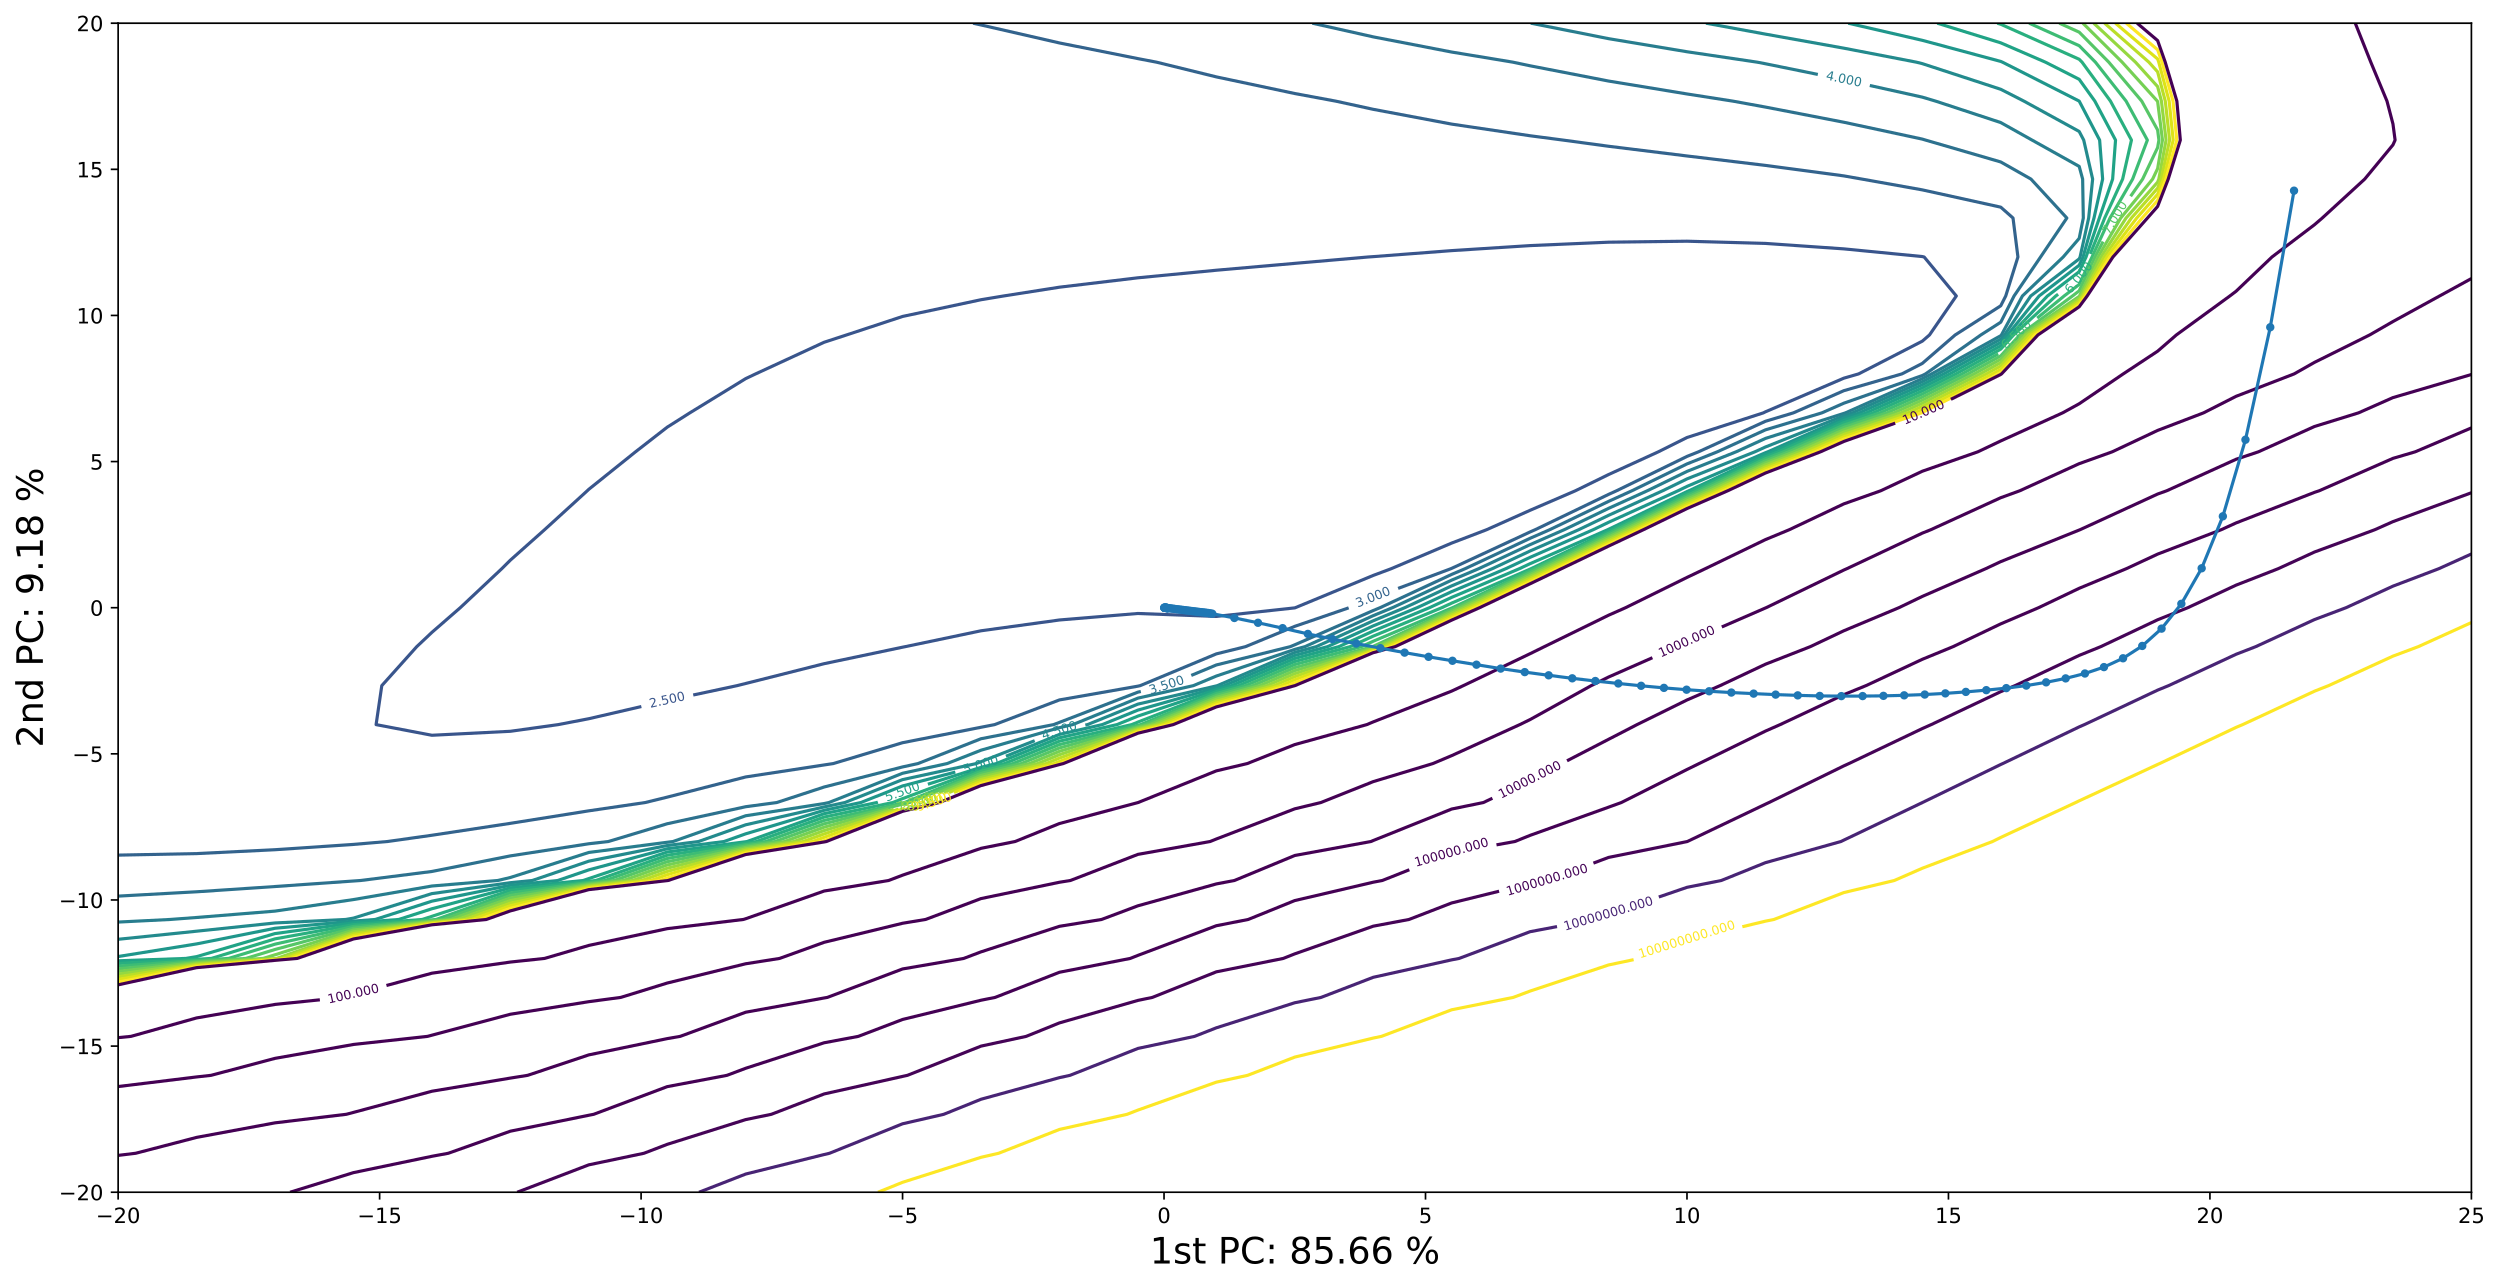 <?xml version="1.0" encoding="utf-8" standalone="no"?>
<!DOCTYPE svg PUBLIC "-//W3C//DTD SVG 1.1//EN"
  "http://www.w3.org/Graphics/SVG/1.1/DTD/svg11.dtd">
<!-- Created with matplotlib (https://matplotlib.org/) -->
<svg height="610.001pt" version="1.1" viewBox="0 0 1185.591 610.001" width="1185.591pt" xmlns="http://www.w3.org/2000/svg" xmlns:xlink="http://www.w3.org/1999/xlink">
 <defs>
  <style type="text/css">*{stroke-linecap:butt;stroke-linejoin:round;}</style>
 </defs>
 <g id="figure_1">
  <g id="patch_1">
   <path d="M 0 610.001 
L 1185.591 610.001 
L 1185.591 0 
L 0 0 
z
" style="fill:#ffffff;"/>
  </g>
  <g id="axes_1">
   <g id="patch_2">
    <path d="M 56.028 565.399 
L 1172.028 565.399 
L 1172.028 10.999 
L 56.028 10.999 
z
" style="fill:#ffffff;"/>
   </g>
   <g id="matplotlib.axis_1">
    <g id="xtick_1">
     <g id="line2d_1">
      <defs>
       <path d="M 0 0 
L 0 3.5 
" id="m496c35de9c" style="stroke:#000000;stroke-width:0.8;"/>
      </defs>
      <g>
       <use style="stroke:#000000;stroke-width:0.8;" x="56.028" xlink:href="#m496c35de9c" y="565.399"/>
      </g>
     </g>
     <g id="text_1">
      <!-- −20 -->
      <g transform="translate(45.476 579.998)scale(0.1 -0.1)">
       <defs>
        <path d="M 10.594 35.5 
L 73.188 35.5 
L 73.188 27.203 
L 10.594 27.203 
z
" id="DejaVuSans-8722"/>
        <path d="M 19.188 8.297 
L 53.609 8.297 
L 53.609 0 
L 7.328 0 
L 7.328 8.297 
Q 12.938 14.109 22.625 23.891 
Q 32.328 33.688 34.812 36.531 
Q 39.547 41.844 41.422 45.531 
Q 43.312 49.219 43.312 52.781 
Q 43.312 58.594 39.234 62.25 
Q 35.156 65.922 28.609 65.922 
Q 23.969 65.922 18.812 64.312 
Q 13.672 62.703 7.812 59.422 
L 7.812 69.391 
Q 13.766 71.781 18.938 73 
Q 24.125 74.219 28.422 74.219 
Q 39.75 74.219 46.484 68.547 
Q 53.219 62.891 53.219 53.422 
Q 53.219 48.922 51.531 44.891 
Q 49.859 40.875 45.406 35.406 
Q 44.188 33.984 37.641 27.219 
Q 31.109 20.453 19.188 8.297 
z
" id="DejaVuSans-50"/>
        <path d="M 31.781 66.406 
Q 24.172 66.406 20.328 58.906 
Q 16.5 51.422 16.5 36.375 
Q 16.5 21.391 20.328 13.891 
Q 24.172 6.391 31.781 6.391 
Q 39.453 6.391 43.281 13.891 
Q 47.125 21.391 47.125 36.375 
Q 47.125 51.422 43.281 58.906 
Q 39.453 66.406 31.781 66.406 
z
M 31.781 74.219 
Q 44.047 74.219 50.516 64.516 
Q 56.984 54.828 56.984 36.375 
Q 56.984 17.969 50.516 8.266 
Q 44.047 -1.422 31.781 -1.422 
Q 19.531 -1.422 13.062 8.266 
Q 6.594 17.969 6.594 36.375 
Q 6.594 54.828 13.062 64.516 
Q 19.531 74.219 31.781 74.219 
z
" id="DejaVuSans-48"/>
       </defs>
       <use xlink:href="#DejaVuSans-8722"/>
       <use x="83.789" xlink:href="#DejaVuSans-50"/>
       <use x="147.412" xlink:href="#DejaVuSans-48"/>
      </g>
     </g>
    </g>
    <g id="xtick_2">
     <g id="line2d_2">
      <g>
       <use style="stroke:#000000;stroke-width:0.8;" x="180.028" xlink:href="#m496c35de9c" y="565.399"/>
      </g>
     </g>
     <g id="text_2">
      <!-- −15 -->
      <g transform="translate(169.476 579.998)scale(0.1 -0.1)">
       <defs>
        <path d="M 12.406 8.297 
L 28.516 8.297 
L 28.516 63.922 
L 10.984 60.406 
L 10.984 69.391 
L 28.422 72.906 
L 38.281 72.906 
L 38.281 8.297 
L 54.391 8.297 
L 54.391 0 
L 12.406 0 
z
" id="DejaVuSans-49"/>
        <path d="M 10.797 72.906 
L 49.516 72.906 
L 49.516 64.594 
L 19.828 64.594 
L 19.828 46.734 
Q 21.969 47.469 24.109 47.828 
Q 26.266 48.188 28.422 48.188 
Q 40.625 48.188 47.75 41.5 
Q 54.891 34.812 54.891 23.391 
Q 54.891 11.625 47.562 5.094 
Q 40.234 -1.422 26.906 -1.422 
Q 22.312 -1.422 17.547 -0.641 
Q 12.797 0.141 7.719 1.703 
L 7.719 11.625 
Q 12.109 9.234 16.797 8.062 
Q 21.484 6.891 26.703 6.891 
Q 35.156 6.891 40.078 11.328 
Q 45.016 15.766 45.016 23.391 
Q 45.016 31 40.078 35.438 
Q 35.156 39.891 26.703 39.891 
Q 22.75 39.891 18.812 39.016 
Q 14.891 38.141 10.797 36.281 
z
" id="DejaVuSans-53"/>
       </defs>
       <use xlink:href="#DejaVuSans-8722"/>
       <use x="83.789" xlink:href="#DejaVuSans-49"/>
       <use x="147.412" xlink:href="#DejaVuSans-53"/>
      </g>
     </g>
    </g>
    <g id="xtick_3">
     <g id="line2d_3">
      <g>
       <use style="stroke:#000000;stroke-width:0.8;" x="304.028" xlink:href="#m496c35de9c" y="565.399"/>
      </g>
     </g>
     <g id="text_3">
      <!-- −10 -->
      <g transform="translate(293.476 579.998)scale(0.1 -0.1)">
       <use xlink:href="#DejaVuSans-8722"/>
       <use x="83.789" xlink:href="#DejaVuSans-49"/>
       <use x="147.412" xlink:href="#DejaVuSans-48"/>
      </g>
     </g>
    </g>
    <g id="xtick_4">
     <g id="line2d_4">
      <g>
       <use style="stroke:#000000;stroke-width:0.8;" x="428.028" xlink:href="#m496c35de9c" y="565.399"/>
      </g>
     </g>
     <g id="text_4">
      <!-- −5 -->
      <g transform="translate(420.657 579.998)scale(0.1 -0.1)">
       <use xlink:href="#DejaVuSans-8722"/>
       <use x="83.789" xlink:href="#DejaVuSans-53"/>
      </g>
     </g>
    </g>
    <g id="xtick_5">
     <g id="line2d_5">
      <g>
       <use style="stroke:#000000;stroke-width:0.8;" x="552.028" xlink:href="#m496c35de9c" y="565.399"/>
      </g>
     </g>
     <g id="text_5">
      <!-- 0 -->
      <g transform="translate(548.847 579.998)scale(0.1 -0.1)">
       <use xlink:href="#DejaVuSans-48"/>
      </g>
     </g>
    </g>
    <g id="xtick_6">
     <g id="line2d_6">
      <g>
       <use style="stroke:#000000;stroke-width:0.8;" x="676.028" xlink:href="#m496c35de9c" y="565.399"/>
      </g>
     </g>
     <g id="text_6">
      <!-- 5 -->
      <g transform="translate(672.847 579.998)scale(0.1 -0.1)">
       <use xlink:href="#DejaVuSans-53"/>
      </g>
     </g>
    </g>
    <g id="xtick_7">
     <g id="line2d_7">
      <g>
       <use style="stroke:#000000;stroke-width:0.8;" x="800.028" xlink:href="#m496c35de9c" y="565.399"/>
      </g>
     </g>
     <g id="text_7">
      <!-- 10 -->
      <g transform="translate(793.666 579.998)scale(0.1 -0.1)">
       <use xlink:href="#DejaVuSans-49"/>
       <use x="63.623" xlink:href="#DejaVuSans-48"/>
      </g>
     </g>
    </g>
    <g id="xtick_8">
     <g id="line2d_8">
      <g>
       <use style="stroke:#000000;stroke-width:0.8;" x="924.028" xlink:href="#m496c35de9c" y="565.399"/>
      </g>
     </g>
     <g id="text_8">
      <!-- 15 -->
      <g transform="translate(917.666 579.998)scale(0.1 -0.1)">
       <use xlink:href="#DejaVuSans-49"/>
       <use x="63.623" xlink:href="#DejaVuSans-53"/>
      </g>
     </g>
    </g>
    <g id="xtick_9">
     <g id="line2d_9">
      <g>
       <use style="stroke:#000000;stroke-width:0.8;" x="1048.028" xlink:href="#m496c35de9c" y="565.399"/>
      </g>
     </g>
     <g id="text_9">
      <!-- 20 -->
      <g transform="translate(1041.666 579.998)scale(0.1 -0.1)">
       <use xlink:href="#DejaVuSans-50"/>
       <use x="63.623" xlink:href="#DejaVuSans-48"/>
      </g>
     </g>
    </g>
    <g id="xtick_10">
     <g id="line2d_10">
      <g>
       <use style="stroke:#000000;stroke-width:0.8;" x="1172.028" xlink:href="#m496c35de9c" y="565.399"/>
      </g>
     </g>
     <g id="text_10">
      <!-- 25 -->
      <g transform="translate(1165.666 579.998)scale(0.1 -0.1)">
       <use xlink:href="#DejaVuSans-50"/>
       <use x="63.623" xlink:href="#DejaVuSans-53"/>
      </g>
     </g>
    </g>
    <g id="text_11">
     <!-- 1st PC: 85.66 % -->
     <g transform="translate(545.308 599.207)scale(0.173 -0.173)">
      <defs>
       <path d="M 44.281 53.078 
L 44.281 44.578 
Q 40.484 46.531 36.375 47.5 
Q 32.281 48.484 27.875 48.484 
Q 21.188 48.484 17.844 46.438 
Q 14.5 44.391 14.5 40.281 
Q 14.5 37.156 16.891 35.375 
Q 19.281 33.594 26.516 31.984 
L 29.594 31.297 
Q 39.156 29.25 43.188 25.516 
Q 47.219 21.781 47.219 15.094 
Q 47.219 7.469 41.188 3.016 
Q 35.156 -1.422 24.609 -1.422 
Q 20.219 -1.422 15.453 -0.562 
Q 10.688 0.297 5.422 2 
L 5.422 11.281 
Q 10.406 8.688 15.234 7.391 
Q 20.062 6.109 24.812 6.109 
Q 31.156 6.109 34.562 8.281 
Q 37.984 10.453 37.984 14.406 
Q 37.984 18.062 35.516 20.016 
Q 33.062 21.969 24.703 23.781 
L 21.578 24.516 
Q 13.234 26.266 9.516 29.906 
Q 5.812 33.547 5.812 39.891 
Q 5.812 47.609 11.281 51.797 
Q 16.75 56 26.812 56 
Q 31.781 56 36.172 55.266 
Q 40.578 54.547 44.281 53.078 
z
" id="DejaVuSans-115"/>
       <path d="M 18.312 70.219 
L 18.312 54.688 
L 36.812 54.688 
L 36.812 47.703 
L 18.312 47.703 
L 18.312 18.016 
Q 18.312 11.328 20.141 9.422 
Q 21.969 7.516 27.594 7.516 
L 36.812 7.516 
L 36.812 0 
L 27.594 0 
Q 17.188 0 13.234 3.875 
Q 9.281 7.766 9.281 18.016 
L 9.281 47.703 
L 2.688 47.703 
L 2.688 54.688 
L 9.281 54.688 
L 9.281 70.219 
z
" id="DejaVuSans-116"/>
       <path id="DejaVuSans-32"/>
       <path d="M 19.672 64.797 
L 19.672 37.406 
L 32.078 37.406 
Q 38.969 37.406 42.719 40.969 
Q 46.484 44.531 46.484 51.125 
Q 46.484 57.672 42.719 61.234 
Q 38.969 64.797 32.078 64.797 
z
M 9.812 72.906 
L 32.078 72.906 
Q 44.344 72.906 50.609 67.359 
Q 56.891 61.812 56.891 51.125 
Q 56.891 40.328 50.609 34.812 
Q 44.344 29.297 32.078 29.297 
L 19.672 29.297 
L 19.672 0 
L 9.812 0 
z
" id="DejaVuSans-80"/>
       <path d="M 64.406 67.281 
L 64.406 56.891 
Q 59.422 61.531 53.781 63.812 
Q 48.141 66.109 41.797 66.109 
Q 29.297 66.109 22.656 58.469 
Q 16.016 50.828 16.016 36.375 
Q 16.016 21.969 22.656 14.328 
Q 29.297 6.688 41.797 6.688 
Q 48.141 6.688 53.781 8.984 
Q 59.422 11.281 64.406 15.922 
L 64.406 5.609 
Q 59.234 2.094 53.438 0.328 
Q 47.656 -1.422 41.219 -1.422 
Q 24.656 -1.422 15.125 8.703 
Q 5.609 18.844 5.609 36.375 
Q 5.609 53.953 15.125 64.078 
Q 24.656 74.219 41.219 74.219 
Q 47.75 74.219 53.531 72.484 
Q 59.328 70.75 64.406 67.281 
z
" id="DejaVuSans-67"/>
       <path d="M 11.719 12.406 
L 22.016 12.406 
L 22.016 0 
L 11.719 0 
z
M 11.719 51.703 
L 22.016 51.703 
L 22.016 39.312 
L 11.719 39.312 
z
" id="DejaVuSans-58"/>
       <path d="M 31.781 34.625 
Q 24.75 34.625 20.719 30.859 
Q 16.703 27.094 16.703 20.516 
Q 16.703 13.922 20.719 10.156 
Q 24.75 6.391 31.781 6.391 
Q 38.812 6.391 42.859 10.172 
Q 46.922 13.969 46.922 20.516 
Q 46.922 27.094 42.891 30.859 
Q 38.875 34.625 31.781 34.625 
z
M 21.922 38.812 
Q 15.578 40.375 12.031 44.719 
Q 8.5 49.078 8.5 55.328 
Q 8.5 64.062 14.719 69.141 
Q 20.953 74.219 31.781 74.219 
Q 42.672 74.219 48.875 69.141 
Q 55.078 64.062 55.078 55.328 
Q 55.078 49.078 51.531 44.719 
Q 48 40.375 41.703 38.812 
Q 48.828 37.156 52.797 32.312 
Q 56.781 27.484 56.781 20.516 
Q 56.781 9.906 50.312 4.234 
Q 43.844 -1.422 31.781 -1.422 
Q 19.734 -1.422 13.25 4.234 
Q 6.781 9.906 6.781 20.516 
Q 6.781 27.484 10.781 32.312 
Q 14.797 37.156 21.922 38.812 
z
M 18.312 54.391 
Q 18.312 48.734 21.844 45.562 
Q 25.391 42.391 31.781 42.391 
Q 38.141 42.391 41.719 45.562 
Q 45.312 48.734 45.312 54.391 
Q 45.312 60.062 41.719 63.234 
Q 38.141 66.406 31.781 66.406 
Q 25.391 66.406 21.844 63.234 
Q 18.312 60.062 18.312 54.391 
z
" id="DejaVuSans-56"/>
       <path d="M 10.688 12.406 
L 21 12.406 
L 21 0 
L 10.688 0 
z
" id="DejaVuSans-46"/>
       <path d="M 33.016 40.375 
Q 26.375 40.375 22.484 35.828 
Q 18.609 31.297 18.609 23.391 
Q 18.609 15.531 22.484 10.953 
Q 26.375 6.391 33.016 6.391 
Q 39.656 6.391 43.531 10.953 
Q 47.406 15.531 47.406 23.391 
Q 47.406 31.297 43.531 35.828 
Q 39.656 40.375 33.016 40.375 
z
M 52.594 71.297 
L 52.594 62.312 
Q 48.875 64.062 45.094 64.984 
Q 41.312 65.922 37.594 65.922 
Q 27.828 65.922 22.672 59.328 
Q 17.531 52.734 16.797 39.406 
Q 19.672 43.656 24.016 45.922 
Q 28.375 48.188 33.594 48.188 
Q 44.578 48.188 50.953 41.516 
Q 57.328 34.859 57.328 23.391 
Q 57.328 12.156 50.688 5.359 
Q 44.047 -1.422 33.016 -1.422 
Q 20.359 -1.422 13.672 8.266 
Q 6.984 17.969 6.984 36.375 
Q 6.984 53.656 15.188 63.938 
Q 23.391 74.219 37.203 74.219 
Q 40.922 74.219 44.703 73.484 
Q 48.484 72.75 52.594 71.297 
z
" id="DejaVuSans-54"/>
       <path d="M 72.703 32.078 
Q 68.453 32.078 66.031 28.469 
Q 63.625 24.859 63.625 18.406 
Q 63.625 12.062 66.031 8.422 
Q 68.453 4.781 72.703 4.781 
Q 76.859 4.781 79.266 8.422 
Q 81.688 12.062 81.688 18.406 
Q 81.688 24.812 79.266 28.438 
Q 76.859 32.078 72.703 32.078 
z
M 72.703 38.281 
Q 80.422 38.281 84.953 32.906 
Q 89.5 27.547 89.5 18.406 
Q 89.5 9.281 84.938 3.922 
Q 80.375 -1.422 72.703 -1.422 
Q 64.891 -1.422 60.344 3.922 
Q 55.812 9.281 55.812 18.406 
Q 55.812 27.594 60.375 32.938 
Q 64.938 38.281 72.703 38.281 
z
M 22.312 68.016 
Q 18.109 68.016 15.688 64.375 
Q 13.281 60.75 13.281 54.391 
Q 13.281 47.953 15.672 44.328 
Q 18.062 40.719 22.312 40.719 
Q 26.562 40.719 28.969 44.328 
Q 31.391 47.953 31.391 54.391 
Q 31.391 60.688 28.953 64.344 
Q 26.516 68.016 22.312 68.016 
z
M 66.406 74.219 
L 74.219 74.219 
L 28.609 -1.422 
L 20.797 -1.422 
z
M 22.312 74.219 
Q 30.031 74.219 34.609 68.875 
Q 39.203 63.531 39.203 54.391 
Q 39.203 45.172 34.641 39.844 
Q 30.078 34.516 22.312 34.516 
Q 14.547 34.516 10.031 39.859 
Q 5.516 45.219 5.516 54.391 
Q 5.516 63.484 10.047 68.844 
Q 14.594 74.219 22.312 74.219 
z
" id="DejaVuSans-37"/>
      </defs>
      <use xlink:href="#DejaVuSans-49"/>
      <use x="63.623" xlink:href="#DejaVuSans-115"/>
      <use x="115.723" xlink:href="#DejaVuSans-116"/>
      <use x="154.932" xlink:href="#DejaVuSans-32"/>
      <use x="186.719" xlink:href="#DejaVuSans-80"/>
      <use x="247.021" xlink:href="#DejaVuSans-67"/>
      <use x="316.846" xlink:href="#DejaVuSans-58"/>
      <use x="350.537" xlink:href="#DejaVuSans-32"/>
      <use x="382.324" xlink:href="#DejaVuSans-56"/>
      <use x="445.947" xlink:href="#DejaVuSans-53"/>
      <use x="509.57" xlink:href="#DejaVuSans-46"/>
      <use x="541.357" xlink:href="#DejaVuSans-54"/>
      <use x="604.98" xlink:href="#DejaVuSans-54"/>
      <use x="668.604" xlink:href="#DejaVuSans-32"/>
      <use x="700.391" xlink:href="#DejaVuSans-37"/>
     </g>
    </g>
   </g>
   <g id="matplotlib.axis_2">
    <g id="ytick_1">
     <g id="line2d_11">
      <defs>
       <path d="M 0 0 
L -3.5 0 
" id="m6218f73a80" style="stroke:#000000;stroke-width:0.8;"/>
      </defs>
      <g>
       <use style="stroke:#000000;stroke-width:0.8;" x="56.028" xlink:href="#m6218f73a80" y="565.399"/>
      </g>
     </g>
     <g id="text_12">
      <!-- −20 -->
      <g transform="translate(27.924 569.198)scale(0.1 -0.1)">
       <use xlink:href="#DejaVuSans-8722"/>
       <use x="83.789" xlink:href="#DejaVuSans-50"/>
       <use x="147.412" xlink:href="#DejaVuSans-48"/>
      </g>
     </g>
    </g>
    <g id="ytick_2">
     <g id="line2d_12">
      <g>
       <use style="stroke:#000000;stroke-width:0.8;" x="56.028" xlink:href="#m6218f73a80" y="496.099"/>
      </g>
     </g>
     <g id="text_13">
      <!-- −15 -->
      <g transform="translate(27.924 499.898)scale(0.1 -0.1)">
       <use xlink:href="#DejaVuSans-8722"/>
       <use x="83.789" xlink:href="#DejaVuSans-49"/>
       <use x="147.412" xlink:href="#DejaVuSans-53"/>
      </g>
     </g>
    </g>
    <g id="ytick_3">
     <g id="line2d_13">
      <g>
       <use style="stroke:#000000;stroke-width:0.8;" x="56.028" xlink:href="#m6218f73a80" y="426.799"/>
      </g>
     </g>
     <g id="text_14">
      <!-- −10 -->
      <g transform="translate(27.924 430.598)scale(0.1 -0.1)">
       <use xlink:href="#DejaVuSans-8722"/>
       <use x="83.789" xlink:href="#DejaVuSans-49"/>
       <use x="147.412" xlink:href="#DejaVuSans-48"/>
      </g>
     </g>
    </g>
    <g id="ytick_4">
     <g id="line2d_14">
      <g>
       <use style="stroke:#000000;stroke-width:0.8;" x="56.028" xlink:href="#m6218f73a80" y="357.499"/>
      </g>
     </g>
     <g id="text_15">
      <!-- −5 -->
      <g transform="translate(34.286 361.298)scale(0.1 -0.1)">
       <use xlink:href="#DejaVuSans-8722"/>
       <use x="83.789" xlink:href="#DejaVuSans-53"/>
      </g>
     </g>
    </g>
    <g id="ytick_5">
     <g id="line2d_15">
      <g>
       <use style="stroke:#000000;stroke-width:0.8;" x="56.028" xlink:href="#m6218f73a80" y="288.199"/>
      </g>
     </g>
     <g id="text_16">
      <!-- 0 -->
      <g transform="translate(42.666 291.998)scale(0.1 -0.1)">
       <use xlink:href="#DejaVuSans-48"/>
      </g>
     </g>
    </g>
    <g id="ytick_6">
     <g id="line2d_16">
      <g>
       <use style="stroke:#000000;stroke-width:0.8;" x="56.028" xlink:href="#m6218f73a80" y="218.899"/>
      </g>
     </g>
     <g id="text_17">
      <!-- 5 -->
      <g transform="translate(42.666 222.698)scale(0.1 -0.1)">
       <use xlink:href="#DejaVuSans-53"/>
      </g>
     </g>
    </g>
    <g id="ytick_7">
     <g id="line2d_17">
      <g>
       <use style="stroke:#000000;stroke-width:0.8;" x="56.028" xlink:href="#m6218f73a80" y="149.599"/>
      </g>
     </g>
     <g id="text_18">
      <!-- 10 -->
      <g transform="translate(36.303 153.398)scale(0.1 -0.1)">
       <use xlink:href="#DejaVuSans-49"/>
       <use x="63.623" xlink:href="#DejaVuSans-48"/>
      </g>
     </g>
    </g>
    <g id="ytick_8">
     <g id="line2d_18">
      <g>
       <use style="stroke:#000000;stroke-width:0.8;" x="56.028" xlink:href="#m6218f73a80" y="80.299"/>
      </g>
     </g>
     <g id="text_19">
      <!-- 15 -->
      <g transform="translate(36.303 84.098)scale(0.1 -0.1)">
       <use xlink:href="#DejaVuSans-49"/>
       <use x="63.623" xlink:href="#DejaVuSans-53"/>
      </g>
     </g>
    </g>
    <g id="ytick_9">
     <g id="line2d_19">
      <g>
       <use style="stroke:#000000;stroke-width:0.8;" x="56.028" xlink:href="#m6218f73a80" y="10.999"/>
      </g>
     </g>
     <g id="text_20">
      <!-- 20 -->
      <g transform="translate(36.303 14.798)scale(0.1 -0.1)">
       <use xlink:href="#DejaVuSans-50"/>
       <use x="63.623" xlink:href="#DejaVuSans-48"/>
      </g>
     </g>
    </g>
    <g id="text_21">
     <!-- 2nd PC: 9.18 % -->
     <g transform="translate(20.33 354.495)rotate(-90)scale(0.173 -0.173)">
      <defs>
       <path d="M 54.891 33.016 
L 54.891 0 
L 45.906 0 
L 45.906 32.719 
Q 45.906 40.484 42.875 44.328 
Q 39.844 48.188 33.797 48.188 
Q 26.516 48.188 22.312 43.547 
Q 18.109 38.922 18.109 30.906 
L 18.109 0 
L 9.078 0 
L 9.078 54.688 
L 18.109 54.688 
L 18.109 46.188 
Q 21.344 51.125 25.703 53.562 
Q 30.078 56 35.797 56 
Q 45.219 56 50.047 50.172 
Q 54.891 44.344 54.891 33.016 
z
" id="DejaVuSans-110"/>
       <path d="M 45.406 46.391 
L 45.406 75.984 
L 54.391 75.984 
L 54.391 0 
L 45.406 0 
L 45.406 8.203 
Q 42.578 3.328 38.25 0.953 
Q 33.938 -1.422 27.875 -1.422 
Q 17.969 -1.422 11.734 6.484 
Q 5.516 14.406 5.516 27.297 
Q 5.516 40.188 11.734 48.094 
Q 17.969 56 27.875 56 
Q 33.938 56 38.25 53.625 
Q 42.578 51.266 45.406 46.391 
z
M 14.797 27.297 
Q 14.797 17.391 18.875 11.75 
Q 22.953 6.109 30.078 6.109 
Q 37.203 6.109 41.297 11.75 
Q 45.406 17.391 45.406 27.297 
Q 45.406 37.203 41.297 42.844 
Q 37.203 48.484 30.078 48.484 
Q 22.953 48.484 18.875 42.844 
Q 14.797 37.203 14.797 27.297 
z
" id="DejaVuSans-100"/>
       <path d="M 10.984 1.516 
L 10.984 10.5 
Q 14.703 8.734 18.5 7.812 
Q 22.312 6.891 25.984 6.891 
Q 35.75 6.891 40.891 13.453 
Q 46.047 20.016 46.781 33.406 
Q 43.953 29.203 39.594 26.953 
Q 35.25 24.703 29.984 24.703 
Q 19.047 24.703 12.672 31.312 
Q 6.297 37.938 6.297 49.422 
Q 6.297 60.641 12.938 67.422 
Q 19.578 74.219 30.609 74.219 
Q 43.266 74.219 49.922 64.516 
Q 56.594 54.828 56.594 36.375 
Q 56.594 19.141 48.406 8.859 
Q 40.234 -1.422 26.422 -1.422 
Q 22.703 -1.422 18.891 -0.688 
Q 15.094 0.047 10.984 1.516 
z
M 30.609 32.422 
Q 37.25 32.422 41.125 36.953 
Q 45.016 41.5 45.016 49.422 
Q 45.016 57.281 41.125 61.844 
Q 37.25 66.406 30.609 66.406 
Q 23.969 66.406 20.094 61.844 
Q 16.219 57.281 16.219 49.422 
Q 16.219 41.5 20.094 36.953 
Q 23.969 32.422 30.609 32.422 
z
" id="DejaVuSans-57"/>
      </defs>
      <use xlink:href="#DejaVuSans-50"/>
      <use x="63.623" xlink:href="#DejaVuSans-110"/>
      <use x="127.002" xlink:href="#DejaVuSans-100"/>
      <use x="190.479" xlink:href="#DejaVuSans-32"/>
      <use x="222.266" xlink:href="#DejaVuSans-80"/>
      <use x="282.568" xlink:href="#DejaVuSans-67"/>
      <use x="352.393" xlink:href="#DejaVuSans-58"/>
      <use x="386.084" xlink:href="#DejaVuSans-32"/>
      <use x="417.871" xlink:href="#DejaVuSans-57"/>
      <use x="481.494" xlink:href="#DejaVuSans-46"/>
      <use x="513.281" xlink:href="#DejaVuSans-49"/>
      <use x="576.904" xlink:href="#DejaVuSans-56"/>
      <use x="640.527" xlink:href="#DejaVuSans-32"/>
      <use x="672.314" xlink:href="#DejaVuSans-37"/>
     </g>
    </g>
   </g>
   <g id="LineCollection_1"/>
   <g id="LineCollection_2"/>
   <g id="LineCollection_3"/>
   <g id="LineCollection_4"/>
   <g id="LineCollection_5"/>
   <g id="LineCollection_6">
    <path clip-path="url(#p57c30c00ff)" d="M 304.153 335.067 
L 279.228 340.841 
L 264.7 343.639 
L 242.028 346.806 
L 204.828 348.69 
L 178.358 343.639 
L 181.058 325.159 
L 197.619 306.679 
L 204.828 299.885 
L 218.268 288.199 
L 237.939 269.719 
L 242.028 265.648 
L 258.219 251.239 
L 278.479 232.759 
L 279.228 232.049 
L 301.371 214.279 
L 316.428 202.571 
L 327.139 195.799 
L 353.628 179.555 
L 358.342 177.319 
L 390.828 162.314 
L 401.466 158.839 
L 428.028 150.071 
L 465.228 142.14 
L 475.951 140.359 
L 502.428 136.196 
L 539.628 131.743 
L 576.828 128.155 
L 614.028 124.894 
L 648.747 121.879 
L 651.228 121.704 
L 688.428 118.852 
L 725.628 116.474 
L 762.828 114.858 
L 800.028 114.39 
L 837.228 115.436 
L 874.428 118.025 
L 911.628 121.669 
L 912.51 121.879 
L 927.758 140.359 
L 915.04 158.839 
L 911.628 161.794 
L 881.421 177.319 
L 874.428 179.34 
L 837.228 195.302 
L 836.243 195.799 
L 800.028 207.486 
L 786.419 214.279 
L 762.828 225.051 
L 747.074 232.759 
L 725.628 241.995 
L 704.935 251.239 
L 688.428 257.548 
L 659.715 269.719 
L 651.228 272.889 
L 614.259 288.199 
L 614.028 288.278 
L 576.828 292.332 
L 539.628 290.935 
L 502.428 294.017 
L 465.228 299.142 
L 429.235 306.679 
L 428.028 306.92 
L 390.828 314.744 
L 353.628 324.135 
L 349.535 325.159 
L 328.751 329.594 
" style="fill:none;stroke:#39558c;stroke-width:1.5;"/>
   </g>
   <g id="LineCollection_7">
    <path clip-path="url(#p57c30c00ff)" d="M 461.477 10.999 
L 465.228 11.838 
L 502.428 20.369 
L 539.628 27.797 
L 548.434 29.479 
L 576.828 36.462 
L 614.028 44.356 
L 633.437 47.959 
L 651.228 51.846 
L 688.428 58.858 
L 725.628 64.383 
L 741.297 66.439 
L 762.828 69.362 
L 800.028 73.967 
L 837.228 78.436 
L 874.428 83.418 
L 882.943 84.919 
L 911.628 90.049 
L 948.828 98.246 
L 954.647 103.399 
L 956.975 121.879 
L 951.19 140.359 
L 948.828 145.01 
L 927.219 158.839 
L 911.628 172.344 
L 901.947 177.319 
L 874.428 185.272 
L 850.479 195.799 
L 837.228 199.79 
L 805.462 214.279 
L 800.028 216.447 
L 766.588 232.759 
L 762.828 234.466 
L 727.969 251.239 
L 725.628 252.264 
L 688.428 269.538 
L 688.001 269.719 
L 663.032 279.047 
" style="fill:none;stroke:#33638d;stroke-width:1.5;"/>
    <path clip-path="url(#p57c30c00ff)" d="M 639.583 288.265 
L 614.028 297.032 
L 590.621 306.679 
L 576.828 310.093 
L 540.71 325.159 
L 539.628 325.403 
L 502.428 331.926 
L 471.676 343.639 
L 465.228 344.894 
L 428.028 352.216 
L 395.136 362.119 
L 390.828 362.766 
L 353.628 368.459 
L 316.428 378.029 
L 305.934 380.599 
L 279.228 384.525 
L 242.028 390.458 
L 204.828 396.106 
L 183.747 399.079 
L 167.628 400.45 
L 130.428 402.965 
L 93.228 404.808 
L 56.028 405.529 
" style="fill:none;stroke:#33638d;stroke-width:1.5;"/>
   </g>
   <g id="LineCollection_8">
    <path clip-path="url(#p57c30c00ff)" d="M 622.351 10.999 
L 651.228 17.486 
L 688.428 24.682 
L 717.443 29.479 
L 725.628 31.204 
L 762.828 38.436 
L 800.028 44.557 
L 821.785 47.959 
L 837.228 50.776 
L 874.428 57.977 
L 911.628 65.971 
L 913.186 66.439 
L 948.828 76.807 
L 963.152 84.919 
L 980.172 103.399 
L 967.708 121.879 
L 955.147 140.359 
L 948.828 152.804 
L 939.397 158.839 
L 913.153 177.319 
L 911.628 178.091 
L 874.428 191.205 
L 863.975 195.799 
L 837.228 203.854 
L 814.374 214.279 
L 800.028 220.002 
L 773.876 232.759 
L 762.828 237.775 
L 734.847 251.239 
L 725.628 255.273 
L 694.761 269.719 
L 688.428 272.401 
L 654.455 288.199 
L 651.228 289.537 
L 614.028 305.785 
L 611.858 306.679 
L 576.828 315.349 
L 564.94 320.308 
" style="fill:none;stroke:#2d718e;stroke-width:1.5;"/>
    <path clip-path="url(#p57c30c00ff)" d="M 541.019 327.928 
L 539.628 328.242 
L 502.428 342.574 
L 499.631 343.639 
L 465.228 350.334 
L 435.314 362.119 
L 428.028 363.706 
L 390.828 373.226 
L 368.332 380.599 
L 353.628 382.575 
L 316.428 390.646 
L 288.503 399.079 
L 279.228 400.139 
L 242.028 405.892 
L 204.828 413.273 
L 171.086 417.559 
L 167.628 417.804 
L 130.428 420.423 
L 93.228 422.916 
L 56.028 424.974 
" style="fill:none;stroke:#2d718e;stroke-width:1.5;"/>
   </g>
   <g id="LineCollection_9">
    <path clip-path="url(#p57c30c00ff)" d="M 725.95 10.999 
L 762.828 18.331 
L 800.028 24.541 
L 833.3 29.479 
L 837.228 30.233 
L 862.082 35.298 
" style="fill:none;stroke:#287d8e;stroke-width:1.5;"/>
    <path clip-path="url(#p57c30c00ff)" d="M 886.729 40.544 
L 911.628 46.07 
L 917.947 47.959 
L 948.828 58.124 
L 963.673 66.439 
L 986.028 78.917 
L 987.662 84.919 
L 987.981 103.399 
L 986.028 113.036 
L 978.44 121.879 
L 959.104 140.359 
L 949.154 158.839 
L 948.828 159.199 
L 916.039 177.319 
L 911.628 179.551 
L 875.167 195.799 
L 874.428 196.049 
L 837.228 207.919 
L 823.285 214.279 
L 800.028 223.557 
L 781.164 232.759 
L 762.828 241.085 
L 741.724 251.239 
L 725.628 258.282 
L 701.191 269.719 
L 688.428 275.124 
L 660.311 288.199 
L 651.228 291.964 
L 618.827 306.679 
L 614.028 307.97 
L 576.828 320.605 
L 565.912 325.159 
L 539.628 331.08 
L 508.716 343.639 
L 502.428 345.082 
L 465.228 355.774 
L 449.122 362.119 
L 428.028 366.712 
L 393.062 380.599 
L 390.828 381.072 
L 353.628 386.862 
L 319.171 399.079 
L 316.428 399.428 
L 279.228 404.268 
L 242.028 416.14 
L 236.088 417.559 
L 204.828 420.179 
L 167.628 426.603 
L 130.428 432.08 
L 93.228 435.104 
L 80.737 436.039 
L 56.028 437.28 
" style="fill:none;stroke:#287d8e;stroke-width:1.5;"/>
   </g>
   <g id="LineCollection_10">
    <path clip-path="url(#p57c30c00ff)" d="M 809.036 10.999 
L 837.228 16.181 
L 874.428 22.848 
L 908.797 29.479 
L 911.628 30.18 
L 948.828 42.348 
L 959.82 47.959 
L 986.028 62.347 
L 988.173 66.439 
L 992.404 84.919 
L 990.516 103.399 
L 986.444 121.879 
L 986.028 122.767 
L 963.06 140.359 
L 950.598 158.839 
L 948.828 160.794 
L 918.925 177.319 
L 911.628 181.012 
L 878.445 195.799 
L 874.428 197.158 
L 837.228 211.984 
L 832.196 214.279 
L 800.028 227.112 
L 788.452 232.759 
L 762.828 244.394 
L 748.601 251.239 
L 725.628 261.291 
L 707.621 269.719 
L 688.428 277.847 
L 666.167 288.199 
L 651.228 294.392 
L 624.172 306.679 
L 614.028 309.407 
L 577.277 325.159 
L 576.828 325.28 
L 539.628 333.919 
L 515.703 343.639 
L 514.709 343.867 
" style="fill:none;stroke:#238a8d;stroke-width:1.5;"/>
    <path clip-path="url(#p57c30c00ff)" d="M 490.692 351.269 
L 465.228 361.214 
L 462.93 362.119 
L 428.028 369.719 
L 400.632 380.599 
L 390.828 382.672 
L 353.628 391.149 
L 331.262 399.079 
L 316.428 400.966 
L 279.228 408.397 
L 252.431 417.559 
L 242.028 418.606 
L 204.828 423.773 
L 167.628 435.402 
L 163.95 436.039 
L 130.428 437.699 
L 93.228 441.606 
L 56.028 445.448 
" style="fill:none;stroke:#238a8d;stroke-width:1.5;"/>
   </g>
   <g id="LineCollection_11">
    <path clip-path="url(#p57c30c00ff)" d="M 876.493 10.999 
L 911.628 19.126 
L 948.828 29.132 
L 949.631 29.479 
L 986.028 47.948 
L 986.037 47.959 
L 995.72 66.439 
L 997.147 84.919 
L 993.05 103.399 
L 987.86 121.879 
L 986.028 125.798 
L 967.017 140.359 
L 952.041 158.839 
L 948.828 162.389 
L 921.811 177.319 
L 911.628 182.472 
L 881.722 195.799 
L 874.428 198.266 
L 838.317 214.279 
L 837.228 214.699 
L 800.028 230.667 
L 795.74 232.759 
L 762.828 247.703 
L 755.479 251.239 
L 725.628 264.301 
L 714.051 269.719 
L 688.428 280.57 
L 672.023 288.199 
L 651.228 296.819 
L 629.517 306.679 
L 614.028 310.845 
L 580.631 325.159 
L 576.828 326.186 
L 539.628 336.757 
L 522.69 343.639 
L 502.428 348.288 
L 477.049 358.636 
" style="fill:none;stroke:#1f968b;stroke-width:1.5;"/>
    <path clip-path="url(#p57c30c00ff)" d="M 453.045 366.132 
L 428.028 372.725 
L 408.203 380.599 
L 390.828 384.273 
L 353.628 395.436 
L 343.352 399.079 
L 316.428 402.504 
L 279.228 412.526 
L 264.507 417.559 
L 242.028 419.822 
L 204.828 427.367 
L 177.957 436.039 
L 167.628 436.824 
L 130.428 440.214 
L 93.228 447.636 
L 56.028 453.616 
" style="fill:none;stroke:#1f968b;stroke-width:1.5;"/>
   </g>
   <g id="LineCollection_12">
    <path clip-path="url(#p57c30c00ff)" d="M 918.731 10.999 
L 948.828 20.319 
L 970.001 29.479 
L 986.028 37.612 
L 993.45 47.959 
L 1003.267 66.439 
L 1001.889 84.919 
L 995.584 103.399 
L 989.277 121.879 
L 986.028 128.829 
L 970.974 140.359 
L 953.485 158.839 
L 948.828 163.983 
L 924.697 177.319 
L 911.628 183.933 
L 885 195.799 
L 874.428 199.375 
L 840.817 214.279 
L 837.228 215.662 
L 800.872 232.759 
L 800.028 233.127 
L 762.828 251.012 
L 762.356 251.239 
L 725.628 267.31 
L 720.481 269.719 
L 688.428 283.293 
L 677.878 288.199 
L 651.228 299.246 
L 634.862 306.679 
L 614.028 312.283 
L 583.985 325.159 
L 576.828 327.093 
L 539.628 339.596 
L 529.677 343.639 
L 502.428 349.891 
L 472.437 362.119 
L 465.228 363.884 
L 440.034 371.908 
" style="fill:none;stroke:#20a386;stroke-width:1.5;"/>
    <path clip-path="url(#p57c30c00ff)" d="M 416.318 380.383 
L 415.773 380.599 
L 390.828 385.874 
L 354.293 399.079 
L 353.628 399.18 
L 316.428 404.043 
L 279.228 416.655 
L 276.582 417.559 
L 242.028 421.037 
L 204.828 430.961 
L 189.093 436.039 
L 167.628 437.671 
L 130.428 442.728 
L 93.228 453.666 
L 88.125 454.519 
L 56.028 455.646 
" style="fill:none;stroke:#20a386;stroke-width:1.5;"/>
   </g>
   <g id="LineCollection_13">
    <path clip-path="url(#p57c30c00ff)" d="M 947.189 10.999 
L 948.828 11.507 
L 986.028 28.108 
L 987.38 29.479 
L 1000.864 47.959 
L 1010.815 66.439 
L 1006.631 84.919 
L 998.119 103.399 
L 991.284 120.41 
" style="fill:none;stroke:#29af7f;stroke-width:1.5;"/>
    <path clip-path="url(#p57c30c00ff)" d="M 976.026 139.521 
L 974.931 140.359 
L 954.929 158.839 
L 948.828 165.578 
L 927.583 177.319 
L 911.628 185.393 
L 888.277 195.799 
L 874.428 200.483 
L 843.316 214.279 
L 837.228 216.626 
L 802.921 232.759 
L 800.028 234.022 
L 764.545 251.239 
L 762.828 252.048 
L 725.989 269.719 
L 725.628 269.893 
L 688.428 286.016 
L 683.734 288.199 
L 651.228 301.674 
L 640.207 306.679 
L 614.028 313.72 
L 587.339 325.159 
L 576.828 327.999 
L 539.628 342.435 
L 536.664 343.639 
L 502.428 351.494 
L 476.368 362.119 
L 465.228 364.846 
L 428.028 378.739 
L 423.344 380.599 
L 390.828 387.475 
L 358.722 399.079 
L 353.628 399.855 
L 316.428 405.581 
L 282.619 417.559 
L 279.228 417.945 
L 242.028 422.253 
L 204.828 434.555 
L 200.229 436.039 
L 167.628 438.517 
L 130.428 445.242 
L 100.25 454.519 
L 93.228 454.943 
L 56.028 456.913 
" style="fill:none;stroke:#29af7f;stroke-width:1.5;"/>
   </g>
   <g id="LineCollection_14">
    <path clip-path="url(#p57c30c00ff)" d="M 962.297 10.999 
L 986.028 21.677 
L 993.717 29.479 
L 1008.277 47.959 
L 1018.362 66.439 
L 1011.374 84.919 
L 1000.653 103.399 
L 992.111 121.879 
L 986.028 134.89 
L 978.888 140.359 
L 966.112 150.845 
" style="fill:none;stroke:#3dbc74;stroke-width:1.5;"/>
    <path clip-path="url(#p57c30c00ff)" d="M 947.639 167.83 
L 930.469 177.319 
L 911.628 186.854 
L 891.555 195.799 
L 874.428 201.592 
L 845.816 214.279 
L 837.228 217.589 
L 804.97 232.759 
L 800.028 234.916 
L 766.389 251.239 
L 762.828 252.916 
L 727.799 269.719 
L 725.628 270.762 
L 688.793 288.199 
L 688.428 288.362 
L 651.228 304.101 
L 645.552 306.679 
L 614.028 315.158 
L 590.693 325.159 
L 576.828 328.905 
L 540.9 343.639 
L 539.628 343.949 
L 502.428 353.097 
L 480.3 362.119 
L 465.228 365.808 
L 428.929 380.599 
L 428.028 380.814 
L 390.828 389.076 
L 363.152 399.079 
L 353.628 400.53 
L 316.428 407.119 
L 286.96 417.559 
L 279.228 418.438 
L 242.028 423.468 
L 206.827 436.039 
L 204.828 436.235 
L 167.628 439.364 
L 130.428 447.756 
L 108.428 454.519 
L 93.228 455.437 
L 56.028 458.18 
" style="fill:none;stroke:#3dbc74;stroke-width:1.5;"/>
   </g>
   <g id="LineCollection_15">
    <path clip-path="url(#p57c30c00ff)" d="M 976.589 10.999 
L 986.028 15.247 
L 1000.055 29.479 
L 1015.691 47.959 
L 1023.228 61.655 
L 1023.83 66.439 
L 1023.228 69.978 
L 1016.116 84.919 
L 1010.41 93.075 
" style="fill:none;stroke:#56c667;stroke-width:1.5;"/>
    <path clip-path="url(#p57c30c00ff)" d="M 997.35 114.566 
L 993.527 121.879 
L 986.028 137.921 
L 982.845 140.359 
L 957.816 158.839 
L 948.828 168.768 
L 933.355 177.319 
L 911.628 188.314 
L 894.832 195.799 
L 874.428 202.7 
L 848.316 214.279 
L 837.228 218.553 
L 807.019 232.759 
L 800.028 235.811 
L 768.232 251.239 
L 762.828 253.784 
L 729.609 269.719 
L 725.628 271.631 
L 690.628 288.199 
L 688.428 289.18 
L 651.228 306.529 
L 650.897 306.679 
L 614.028 316.595 
L 594.047 325.159 
L 576.828 329.811 
L 543.11 343.639 
L 539.628 344.486 
L 502.428 354.7 
L 484.231 362.119 
L 465.228 366.77 
L 431.29 380.599 
L 428.028 381.376 
L 390.828 390.677 
L 367.581 399.079 
L 353.628 401.204 
L 316.428 408.657 
L 291.302 417.559 
L 279.228 418.931 
L 242.028 424.684 
L 210.23 436.039 
L 204.828 436.57 
L 167.628 440.21 
L 130.428 450.27 
L 116.606 454.519 
L 93.228 455.931 
L 56.028 459.447 
" style="fill:none;stroke:#56c667;stroke-width:1.5;"/>
   </g>
   <g id="LineCollection_16">
    <path clip-path="url(#p57c30c00ff)" d="M 987.776 10.999 
L 1006.392 29.479 
L 1023.104 47.959 
L 1023.228 48.185 
L 1025.524 66.439 
L 1023.228 79.941 
L 1020.859 84.919 
L 1005.722 103.399 
L 994.944 121.879 
L 986.171 140.359 
L 986.028 140.552 
L 959.26 158.839 
L 948.828 170.363 
L 936.24 177.319 
L 911.628 189.775 
L 898.11 195.799 
L 874.428 203.809 
L 850.816 214.279 
L 837.228 219.516 
L 809.068 232.759 
L 800.028 236.705 
L 770.076 251.239 
L 762.828 254.652 
L 731.419 269.719 
L 725.628 272.5 
L 692.464 288.199 
L 688.428 289.999 
L 652.866 306.679 
L 651.228 307.128 
L 614.028 318.033 
L 597.401 325.159 
L 576.828 330.717 
L 545.319 343.639 
L 539.628 345.024 
L 502.428 356.303 
L 488.163 362.119 
L 465.228 367.733 
L 445.32 375.845 
" style="fill:none;stroke:#75d054;stroke-width:1.5;"/>
    <path clip-path="url(#p57c30c00ff)" d="M 421.458 383.765 
L 390.828 392.278 
L 372.01 399.079 
L 353.628 401.879 
L 316.428 410.195 
L 295.643 417.559 
L 279.228 419.425 
L 242.028 425.899 
L 213.634 436.039 
L 204.828 436.904 
L 167.628 441.057 
L 130.428 452.784 
L 124.784 454.519 
L 93.228 456.424 
L 56.028 460.714 
" style="fill:none;stroke:#75d054;stroke-width:1.5;"/>
   </g>
   <g id="LineCollection_17">
    <path clip-path="url(#p57c30c00ff)" d="M 992.925 10.999 
L 1012.73 29.479 
L 1023.228 41.076 
L 1025.028 47.959 
L 1027.218 66.439 
L 1023.788 84.919 
L 1023.228 86.362 
L 1008.256 103.399 
L 996.361 121.879 
L 986.901 140.359 
L 986.028 141.538 
L 960.703 158.839 
L 948.828 171.958 
L 939.126 177.319 
L 911.628 191.236 
L 901.387 195.799 
L 874.428 204.917 
L 853.316 214.279 
L 837.228 220.48 
L 811.117 232.759 
L 800.028 237.6 
L 771.919 251.239 
L 762.828 255.52 
L 733.229 269.719 
L 725.628 273.369 
L 694.3 288.199 
L 688.428 290.817 
L 654.611 306.679 
L 651.228 307.606 
L 614.028 319.47 
L 600.755 325.159 
L 576.828 331.623 
L 547.529 343.639 
L 539.628 345.561 
L 502.428 357.906 
L 492.094 362.119 
L 465.228 368.695 
L 447.682 375.845 
" style="fill:none;stroke:#95d840;stroke-width:1.5;"/>
    <path clip-path="url(#p57c30c00ff)" d="M 423.829 383.786 
L 390.828 393.879 
L 376.439 399.079 
L 353.628 402.553 
L 316.428 411.733 
L 299.985 417.559 
L 279.228 419.918 
L 242.028 427.115 
L 217.038 436.039 
L 204.828 437.238 
L 167.628 441.903 
L 131.186 454.519 
L 130.428 454.585 
L 93.228 456.918 
L 56.028 461.981 
" style="fill:none;stroke:#95d840;stroke-width:1.5;"/>
   </g>
   <g id="LineCollection_18">
    <path clip-path="url(#p57c30c00ff)" d="M 998.073 10.999 
L 1019.068 29.479 
L 1023.228 34.075 
L 1026.858 47.959 
L 1028.912 66.439 
L 1024.906 84.919 
L 1023.228 89.246 
L 1010.79 103.399 
L 997.778 121.879 
L 987.63 140.359 
L 986.028 142.524 
L 962.147 158.839 
L 948.828 173.552 
L 942.012 177.319 
L 911.628 192.696 
L 904.665 195.799 
L 874.428 206.026 
L 855.816 214.279 
L 837.228 221.444 
L 813.166 232.759 
L 800.028 238.494 
L 773.763 251.239 
L 762.828 256.389 
L 735.039 269.719 
L 725.628 274.238 
L 696.135 288.199 
L 688.428 291.636 
L 656.356 306.679 
L 651.228 308.084 
L 614.028 320.908 
L 604.109 325.159 
L 576.828 332.529 
L 549.738 343.639 
L 539.628 346.099 
L 502.428 359.509 
L 496.026 362.119 
L 465.228 369.657 
L 450.043 375.845 
" style="fill:none;stroke:#bade28;stroke-width:1.5;"/>
    <path clip-path="url(#p57c30c00ff)" d="M 426.165 383.686 
L 390.828 395.479 
L 380.869 399.079 
L 353.628 403.228 
L 316.428 413.271 
L 304.326 417.559 
L 279.228 420.411 
L 242.028 428.331 
L 220.442 436.039 
L 204.828 437.572 
L 167.628 442.749 
L 133.631 454.519 
L 130.428 454.795 
L 93.228 457.412 
L 56.028 463.248 
" style="fill:none;stroke:#bade28;stroke-width:1.5;"/>
   </g>
   <g id="LineCollection_19">
    <path clip-path="url(#p57c30c00ff)" d="M 1003.221 10.999 
L 1023.228 27.979 
L 1023.756 29.479 
L 1028.688 47.959 
L 1030.606 66.439 
L 1026.024 84.919 
L 1023.228 92.13 
L 1013.325 103.399 
L 999.194 121.879 
L 988.36 140.359 
L 986.028 143.511 
L 963.59 158.839 
L 948.828 175.147 
L 944.898 177.319 
L 911.628 194.157 
L 907.942 195.799 
L 874.428 207.134 
L 858.316 214.279 
L 837.228 222.407 
L 815.215 232.759 
L 800.028 239.389 
L 775.606 251.239 
L 762.828 257.257 
L 736.849 269.719 
L 725.628 275.107 
L 697.971 288.199 
L 688.428 292.455 
L 658.102 306.679 
L 651.228 308.563 
L 614.028 322.345 
L 607.463 325.159 
L 576.828 333.435 
L 551.947 343.639 
L 539.628 346.636 
L 502.428 361.112 
L 499.957 362.119 
L 465.228 370.619 
L 452.405 375.845 
" style="fill:none;stroke:#dde318;stroke-width:1.5;"/>
    <path clip-path="url(#p57c30c00ff)" d="M 428.479 383.519 
L 428.028 383.626 
L 390.828 397.08 
L 385.298 399.079 
L 353.628 403.902 
L 316.428 414.81 
L 308.668 417.559 
L 279.228 420.905 
L 242.028 429.546 
L 223.846 436.039 
L 204.828 437.906 
L 167.628 443.596 
L 136.076 454.519 
L 130.428 455.006 
L 93.228 457.906 
L 56.028 464.514 
" style="fill:none;stroke:#dde318;stroke-width:1.5;"/>
   </g>
   <g id="LineCollection_20">
    <path clip-path="url(#p57c30c00ff)" d="M 1008.37 10.999 
L 1023.228 23.609 
L 1025.292 29.479 
L 1030.518 47.959 
L 1032.3 66.439 
L 1027.142 84.919 
L 1023.228 95.013 
L 1015.859 103.399 
L 1000.611 121.879 
L 989.089 140.359 
L 986.028 144.497 
L 965.034 158.839 
L 948.828 176.742 
L 947.784 177.319 
L 911.628 195.617 
L 911.22 195.799 
L 874.428 208.243 
L 860.816 214.279 
L 837.228 223.371 
L 817.264 232.759 
L 800.028 240.283 
L 777.45 251.239 
L 762.828 258.125 
L 738.659 269.719 
L 725.628 275.976 
L 699.807 288.199 
L 688.428 293.273 
L 659.847 306.679 
L 651.228 309.041 
L 614.028 323.783 
L 610.818 325.159 
L 576.828 334.341 
L 554.157 343.639 
L 539.628 347.174 
L 502.919 362.119 
L 502.428 362.244 
L 465.228 371.582 
L 454.767 375.845 
" style="fill:none;stroke:#fde725;stroke-width:1.5;"/>
    <path clip-path="url(#p57c30c00ff)" d="M 430.841 383.519 
L 428.028 384.189 
L 390.828 398.681 
L 389.727 399.079 
L 353.628 404.577 
L 316.428 416.348 
L 313.009 417.559 
L 279.228 421.398 
L 242.028 430.762 
L 227.249 436.039 
L 204.828 438.241 
L 167.628 444.442 
L 138.521 454.519 
L 130.428 455.217 
L 93.228 458.399 
L 56.028 465.781 
" style="fill:none;stroke:#fde725;stroke-width:1.5;"/>
   </g>
   <g id="LineCollection_21">
    <path clip-path="url(#p57c30c00ff)" d="M 1013.518 10.999 
L 1023.228 19.24 
L 1026.828 29.479 
L 1032.349 47.959 
L 1033.994 66.439 
L 1028.26 84.919 
L 1023.228 97.897 
L 1018.393 103.399 
L 1002.028 121.879 
L 989.819 140.359 
L 986.028 145.483 
L 966.478 158.839 
L 949.202 177.319 
L 948.828 177.568 
L 925.195 189.367 
" style="fill:none;stroke:#440154;stroke-width:1.5;"/>
    <path clip-path="url(#p57c30c00ff)" d="M 898.764 200.675 
L 874.428 209.351 
L 863.315 214.279 
L 837.228 224.334 
L 819.313 232.759 
L 800.028 241.178 
L 779.293 251.239 
L 762.828 258.993 
L 740.468 269.719 
L 725.628 276.845 
L 701.643 288.199 
L 688.428 294.092 
L 661.592 306.679 
L 651.228 309.519 
L 614.077 325.159 
L 614.028 325.173 
L 576.828 335.247 
L 556.366 343.639 
L 539.628 347.711 
L 504.239 362.119 
L 502.428 362.578 
L 465.228 372.544 
L 445.46 380.599 
L 428.028 384.752 
L 391.895 399.079 
L 390.828 399.285 
L 353.628 405.252 
L 316.857 417.559 
L 316.428 417.609 
L 279.228 421.892 
L 242.028 431.977 
L 230.653 436.039 
L 204.828 438.575 
L 167.628 445.289 
L 140.966 454.519 
L 130.428 455.427 
L 93.228 458.893 
L 56.028 467.048 
" style="fill:none;stroke:#440154;stroke-width:1.5;"/>
   </g>
   <g id="LineCollection_22">
    <path clip-path="url(#p57c30c00ff)" d="M 1116.95 10.999 
L 1124.318 29.479 
L 1131.997 47.959 
L 1134.828 58.784 
L 1135.842 66.439 
L 1134.828 68.704 
L 1121.437 84.919 
L 1101.293 103.399 
L 1097.628 106.55 
L 1077.442 121.879 
L 1060.428 138.121 
L 1057.473 140.359 
L 1032.109 158.839 
L 1023.228 166.546 
L 1006.912 177.319 
L 986.028 191.477 
L 978.154 195.799 
L 948.828 209.105 
L 937.928 214.279 
L 911.628 223.477 
L 891.868 232.759 
L 874.428 238.948 
L 848.474 251.239 
L 837.228 255.904 
L 808.664 269.719 
L 800.028 273.832 
L 770.887 288.199 
L 762.828 291.767 
L 732.369 306.679 
L 725.628 309.998 
L 693.957 325.159 
L 688.428 327.741 
L 651.228 342.355 
L 648.173 343.639 
L 614.028 353.105 
L 591.457 362.119 
L 576.828 365.569 
L 539.699 380.599 
L 539.628 380.618 
L 502.428 390.545 
L 481.393 399.079 
L 465.228 402.31 
L 428.028 415.039 
L 421.429 417.559 
L 390.828 422.556 
L 353.628 435.704 
L 352.564 436.039 
L 316.428 440.404 
L 279.228 448.357 
L 258.253 454.519 
L 242.028 456.243 
L 204.828 461.521 
L 183.266 467.355 
" style="fill:none;stroke:#440154;stroke-width:1.5;"/>
    <path clip-path="url(#p57c30c00ff)" d="M 151.695 474.151 
L 130.428 476.333 
L 93.228 482.741 
L 62.13 491.479 
L 56.028 492.082 
" style="fill:none;stroke:#440154;stroke-width:1.5;"/>
   </g>
   <g id="LineCollection_23">
    <path clip-path="url(#p57c30c00ff)" d="M 1172.028 132.095 
L 1156.93 140.359 
L 1134.828 152.486 
L 1123.781 158.839 
L 1097.628 171.842 
L 1087.961 177.319 
L 1060.428 187.945 
L 1044.987 195.799 
L 1023.228 204.116 
L 1001.66 214.279 
L 986.028 219.886 
L 957.801 232.759 
L 948.828 236.029 
L 915.584 251.239 
L 911.628 252.822 
L 875.788 269.719 
L 874.428 270.319 
L 837.542 288.199 
L 837.228 288.329 
L 816.536 297.325 
" style="fill:none;stroke:#440154;stroke-width:1.5;"/>
    <path clip-path="url(#p57c30c00ff)" d="M 783.629 311.916 
L 762.828 321.076 
L 754.593 325.159 
L 725.628 341.242 
L 720.727 343.639 
L 688.428 358.347 
L 679.489 362.119 
L 651.228 370.674 
L 626.382 380.599 
L 614.028 383.572 
L 576.828 397.884 
L 573.879 399.079 
L 539.628 405.179 
L 507.637 417.559 
L 502.428 418.395 
L 465.228 426.135 
L 438.962 436.039 
L 428.028 437.844 
L 390.828 446.878 
L 369.715 454.519 
L 353.628 457.055 
L 316.428 466.189 
L 294.413 472.999 
L 279.228 475.032 
L 242.028 480.994 
L 204.828 490.925 
L 202.772 491.479 
L 167.628 495.321 
L 130.428 501.913 
L 100.1 509.959 
L 93.228 510.722 
L 56.028 515.28 
" style="fill:none;stroke:#440154;stroke-width:1.5;"/>
   </g>
   <g id="LineCollection_24">
    <path clip-path="url(#p57c30c00ff)" d="M 1172.028 177.602 
L 1134.828 188.555 
L 1118.476 195.799 
L 1097.628 202.253 
L 1070.99 214.279 
L 1060.428 217.803 
L 1027.493 232.759 
L 1023.228 234.291 
L 986.352 251.239 
L 986.028 251.365 
L 948.828 266.341 
L 941.635 269.719 
L 911.628 282.844 
L 900.496 288.199 
L 874.428 299.125 
L 858.478 306.679 
L 837.228 315.003 
L 815.708 325.159 
L 800.028 331.952 
L 776.328 343.639 
L 762.828 350.615 
L 743.135 360.795 
" style="fill:none;stroke:#440154;stroke-width:1.5;"/>
    <path clip-path="url(#p57c30c00ff)" d="M 707.75 378.554 
L 703.452 380.599 
L 688.428 383.672 
L 651.228 398.605 
L 650.138 399.079 
L 614.028 405.701 
L 585.414 417.559 
L 576.828 419.19 
L 539.628 429.568 
L 522.417 436.039 
L 502.428 439.292 
L 465.228 451.405 
L 457.034 454.519 
L 428.028 459.513 
L 392.388 472.999 
L 390.828 473.273 
L 353.628 480.032 
L 322.576 491.479 
L 316.428 492.549 
L 279.228 500.264 
L 250.24 509.959 
L 242.028 511.268 
L 204.828 517.504 
L 167.628 527.543 
L 164.248 528.439 
L 130.428 532.494 
L 93.228 539.395 
L 64.354 546.919 
L 56.028 547.929 
" style="fill:none;stroke:#440154;stroke-width:1.5;"/>
   </g>
   <g id="LineCollection_25">
    <path clip-path="url(#p57c30c00ff)" d="M 1172.028 202.916 
L 1145.341 214.279 
L 1134.828 217.373 
L 1099.804 232.759 
L 1097.628 233.484 
L 1060.428 247.989 
L 1053.301 251.239 
L 1023.228 262.78 
L 1008.312 269.719 
L 986.028 278.993 
L 966.738 288.199 
L 948.828 295.86 
L 926.186 306.679 
L 911.628 312.665 
L 884.903 325.159 
L 874.428 329.414 
L 844.192 343.639 
L 837.228 346.716 
L 805.754 362.119 
L 800.028 364.923 
L 768.884 380.599 
L 762.828 382.796 
L 725.628 396.155 
L 718.395 399.079 
L 709.684 400.653 
" style="fill:none;stroke:#440154;stroke-width:1.5;"/>
    <path clip-path="url(#p57c30c00ff)" d="M 668.355 412.47 
L 655.546 417.559 
L 651.228 418.376 
L 614.028 427.077 
L 591.956 436.039 
L 576.828 439.013 
L 539.628 453.081 
L 536.007 454.519 
L 502.428 461.081 
L 471.946 472.999 
L 465.228 474.346 
L 428.028 483.469 
L 407.054 491.479 
L 390.828 494.517 
L 353.628 506.618 
L 344.762 509.959 
L 316.428 515.321 
L 281.562 528.439 
L 279.228 528.895 
L 242.028 536.453 
L 212.612 546.919 
L 204.828 548.356 
L 167.628 556.099 
L 137.576 565.399 
" style="fill:none;stroke:#440154;stroke-width:1.5;"/>
   </g>
   <g id="LineCollection_26">
    <path clip-path="url(#p57c30c00ff)" d="M 1172.028 233.673 
L 1134.828 247.378 
L 1126.149 251.239 
L 1097.628 261.782 
L 1080.336 269.719 
L 1060.428 277.493 
L 1037.522 288.199 
L 1023.228 293.915 
L 996.216 306.679 
L 986.028 310.813 
L 955.59 325.159 
L 948.828 328.006 
L 915.833 343.639 
L 911.628 345.512 
L 876.796 362.119 
L 874.428 363.197 
L 838.893 380.599 
L 837.228 381.376 
L 800.172 399.079 
L 800.028 399.114 
L 762.828 406.625 
L 755.655 409.323 
" style="fill:none;stroke:#450457;stroke-width:1.5;"/>
    <path clip-path="url(#p57c30c00ff)" d="M 710.924 422.645 
L 688.428 428.214 
L 668.219 436.039 
L 651.228 439.232 
L 614.028 452.353 
L 608.583 454.519 
L 576.828 460.879 
L 546.513 472.999 
L 539.628 474.432 
L 502.428 485.094 
L 486.659 491.479 
L 465.228 496.109 
L 430.348 509.959 
L 428.028 510.47 
L 390.828 518.792 
L 365.806 528.439 
L 353.628 530.953 
L 316.428 542.684 
L 305.389 546.919 
L 279.228 552.407 
L 245.274 565.399 
" style="fill:none;stroke:#450457;stroke-width:1.5;"/>
   </g>
   <g id="LineCollection_27">
    <path clip-path="url(#p57c30c00ff)" d="M 1172.028 262.709 
L 1156.51 269.719 
L 1134.828 277.972 
L 1112.559 288.199 
L 1097.628 293.817 
L 1069.715 306.679 
L 1060.428 310.279 
L 1028.41 325.159 
L 1023.228 327.279 
L 988.494 343.639 
L 986.028 344.713 
L 949.76 362.119 
L 948.828 362.539 
L 911.664 380.599 
L 911.628 380.617 
L 874.428 398.401 
L 873.037 399.079 
L 837.228 409.109 
L 816.311 417.559 
L 800.028 420.805 
L 786.663 425.394 
" style="fill:none;stroke:#482475;stroke-width:1.5;"/>
    <path clip-path="url(#p57c30c00ff)" d="M 738.395 439.425 
L 725.628 441.839 
L 691.974 454.519 
L 688.428 455.197 
L 651.228 463.476 
L 626.508 472.999 
L 614.028 475.537 
L 576.828 487.426 
L 566.519 491.479 
L 539.628 497.21 
L 507.447 509.959 
L 502.428 511.058 
L 465.228 521.31 
L 447.567 528.439 
L 428.028 532.941 
L 393.391 546.919 
L 390.828 547.525 
L 353.628 556.779 
L 331.5 565.399 
" style="fill:none;stroke:#482475;stroke-width:1.5;"/>
   </g>
   <g id="LineCollection_28">
    <path clip-path="url(#p57c30c00ff)" d="M 1172.028 295.233 
L 1146.808 306.679 
L 1134.828 311.163 
L 1104.28 325.159 
L 1097.628 327.78 
L 1063.553 343.639 
L 1060.428 344.947 
L 1024.152 362.119 
L 1023.228 362.526 
L 986.028 379.774 
L 984.317 380.599 
L 948.828 397.14 
L 944.919 399.079 
L 911.628 411.756 
L 898.359 417.559 
L 874.428 423.289 
L 841.284 436.039 
L 837.228 436.851 
L 826.279 439.486 
" style="fill:none;stroke:#fde725;stroke-width:1.5;"/>
    <path clip-path="url(#p57c30c00ff)" d="M 774.718 455.109 
L 762.828 457.622 
L 725.628 469.999 
L 717.653 472.999 
L 688.428 478.874 
L 655.152 491.479 
L 651.228 492.289 
L 614.028 501.313 
L 591.678 509.959 
L 576.828 513.196 
L 539.628 526.451 
L 534.532 528.439 
L 502.428 535.616 
L 473.593 546.919 
L 465.228 548.84 
L 428.028 560.698 
L 416.375 565.399 
" style="fill:none;stroke:#fde725;stroke-width:1.5;"/>
   </g>
   <g id="line2d_20">
    <path clip-path="url(#p57c30c00ff)" d="M 1087.912 90.426 
L 1076.64 155.188 
L 1064.881 208.535 
L 1054.16 244.854 
L 1044.109 269.498 
L 1034.474 286.35 
L 1025.091 298.115 
L 1015.93 306.328 
L 1006.818 312.179 
L 997.773 316.361 
L 988.742 319.402 
L 979.61 321.718 
L 970.346 323.587 
L 960.945 325.128 
L 951.459 326.336 
L 941.968 327.296 
L 932.284 328.126 
L 922.552 328.822 
L 912.782 329.373 
L 903.024 329.752 
L 893.194 330 
L 883.32 330.103 
L 873.237 330.122 
L 862.978 330.032 
L 852.557 329.767 
L 842.074 329.404 
L 831.629 328.94 
L 821.065 328.432 
L 810.536 327.821 
L 799.835 327.079 
L 789.099 326.215 
L 778.28 325.227 
L 767.457 324.126 
L 756.561 322.96 
L 745.616 321.681 
L 734.428 320.253 
L 723.083 318.739 
L 711.67 317.071 
L 700.196 315.218 
L 688.805 313.364 
L 677.475 311.493 
L 666.107 309.501 
L 654.632 307.362 
L 643.187 305.206 
L 631.873 303.051 
L 620.24 300.621 
L 608.259 297.889 
L 596.594 295.345 
L 585.384 293.065 
L 574.9 291.033 
L 573.931 290.857 
L 573.014 290.715 
L 572.13 290.597 
L 571.259 290.493 
L 570.398 290.395 
L 569.549 290.298 
L 568.696 290.204 
L 567.836 290.104 
L 566.989 289.999 
L 566.141 289.893 
L 565.297 289.789 
L 564.461 289.688 
L 563.624 289.585 
L 562.788 289.479 
L 561.955 289.376 
L 561.139 289.274 
L 560.329 289.179 
L 559.517 289.086 
L 558.709 288.991 
L 557.902 288.886 
L 557.094 288.776 
L 556.293 288.669 
L 555.509 288.568 
L 554.732 288.479 
L 553.954 288.394 
L 553.876 288.386 
L 553.798 288.378 
L 553.72 288.37 
L 553.641 288.362 
L 553.563 288.355 
L 553.487 288.348 
L 553.412 288.34 
L 553.336 288.333 
L 553.259 288.326 
L 553.182 288.318 
L 553.105 288.312 
L 553.029 288.305 
L 552.954 288.297 
L 552.878 288.29 
L 552.802 288.282 
L 552.725 288.275 
L 552.648 288.267 
L 552.57 288.258 
L 552.493 288.251 
L 552.417 288.242 
L 552.34 288.234 
L 552.262 288.225 
L 552.185 288.216 
L 552.106 288.207 
" style="fill:none;stroke:#1f77b4;stroke-linecap:square;stroke-width:1.5;"/>
    <defs>
     <path d="M 0 1.5 
C 0.398 1.5 0.779 1.342 1.061 1.061 
C 1.342 0.779 1.5 0.398 1.5 0 
C 1.5 -0.398 1.342 -0.779 1.061 -1.061 
C 0.779 -1.342 0.398 -1.5 0 -1.5 
C -0.398 -1.5 -0.779 -1.342 -1.061 -1.061 
C -1.342 -0.779 -1.5 -0.398 -1.5 0 
C -1.5 0.398 -1.342 0.779 -1.061 1.061 
C -0.779 1.342 -0.398 1.5 0 1.5 
z
" id="mb532493e2f" style="stroke:#1f77b4;"/>
    </defs>
    <g clip-path="url(#p57c30c00ff)">
     <use style="fill:#1f77b4;stroke:#1f77b4;" x="1087.912" xlink:href="#mb532493e2f" y="90.426"/>
     <use style="fill:#1f77b4;stroke:#1f77b4;" x="1076.64" xlink:href="#mb532493e2f" y="155.188"/>
     <use style="fill:#1f77b4;stroke:#1f77b4;" x="1064.881" xlink:href="#mb532493e2f" y="208.535"/>
     <use style="fill:#1f77b4;stroke:#1f77b4;" x="1054.16" xlink:href="#mb532493e2f" y="244.854"/>
     <use style="fill:#1f77b4;stroke:#1f77b4;" x="1044.109" xlink:href="#mb532493e2f" y="269.498"/>
     <use style="fill:#1f77b4;stroke:#1f77b4;" x="1034.474" xlink:href="#mb532493e2f" y="286.35"/>
     <use style="fill:#1f77b4;stroke:#1f77b4;" x="1025.091" xlink:href="#mb532493e2f" y="298.115"/>
     <use style="fill:#1f77b4;stroke:#1f77b4;" x="1015.93" xlink:href="#mb532493e2f" y="306.328"/>
     <use style="fill:#1f77b4;stroke:#1f77b4;" x="1006.818" xlink:href="#mb532493e2f" y="312.179"/>
     <use style="fill:#1f77b4;stroke:#1f77b4;" x="997.773" xlink:href="#mb532493e2f" y="316.361"/>
     <use style="fill:#1f77b4;stroke:#1f77b4;" x="988.742" xlink:href="#mb532493e2f" y="319.402"/>
     <use style="fill:#1f77b4;stroke:#1f77b4;" x="979.61" xlink:href="#mb532493e2f" y="321.718"/>
     <use style="fill:#1f77b4;stroke:#1f77b4;" x="970.346" xlink:href="#mb532493e2f" y="323.587"/>
     <use style="fill:#1f77b4;stroke:#1f77b4;" x="960.945" xlink:href="#mb532493e2f" y="325.128"/>
     <use style="fill:#1f77b4;stroke:#1f77b4;" x="951.459" xlink:href="#mb532493e2f" y="326.336"/>
     <use style="fill:#1f77b4;stroke:#1f77b4;" x="941.968" xlink:href="#mb532493e2f" y="327.296"/>
     <use style="fill:#1f77b4;stroke:#1f77b4;" x="932.284" xlink:href="#mb532493e2f" y="328.126"/>
     <use style="fill:#1f77b4;stroke:#1f77b4;" x="922.552" xlink:href="#mb532493e2f" y="328.822"/>
     <use style="fill:#1f77b4;stroke:#1f77b4;" x="912.782" xlink:href="#mb532493e2f" y="329.373"/>
     <use style="fill:#1f77b4;stroke:#1f77b4;" x="903.024" xlink:href="#mb532493e2f" y="329.752"/>
     <use style="fill:#1f77b4;stroke:#1f77b4;" x="893.194" xlink:href="#mb532493e2f" y="330"/>
     <use style="fill:#1f77b4;stroke:#1f77b4;" x="883.32" xlink:href="#mb532493e2f" y="330.103"/>
     <use style="fill:#1f77b4;stroke:#1f77b4;" x="873.237" xlink:href="#mb532493e2f" y="330.122"/>
     <use style="fill:#1f77b4;stroke:#1f77b4;" x="862.978" xlink:href="#mb532493e2f" y="330.032"/>
     <use style="fill:#1f77b4;stroke:#1f77b4;" x="852.557" xlink:href="#mb532493e2f" y="329.767"/>
     <use style="fill:#1f77b4;stroke:#1f77b4;" x="842.074" xlink:href="#mb532493e2f" y="329.404"/>
     <use style="fill:#1f77b4;stroke:#1f77b4;" x="831.629" xlink:href="#mb532493e2f" y="328.94"/>
     <use style="fill:#1f77b4;stroke:#1f77b4;" x="821.065" xlink:href="#mb532493e2f" y="328.432"/>
     <use style="fill:#1f77b4;stroke:#1f77b4;" x="810.536" xlink:href="#mb532493e2f" y="327.821"/>
     <use style="fill:#1f77b4;stroke:#1f77b4;" x="799.835" xlink:href="#mb532493e2f" y="327.079"/>
     <use style="fill:#1f77b4;stroke:#1f77b4;" x="789.099" xlink:href="#mb532493e2f" y="326.215"/>
     <use style="fill:#1f77b4;stroke:#1f77b4;" x="778.28" xlink:href="#mb532493e2f" y="325.227"/>
     <use style="fill:#1f77b4;stroke:#1f77b4;" x="767.457" xlink:href="#mb532493e2f" y="324.126"/>
     <use style="fill:#1f77b4;stroke:#1f77b4;" x="756.561" xlink:href="#mb532493e2f" y="322.96"/>
     <use style="fill:#1f77b4;stroke:#1f77b4;" x="745.616" xlink:href="#mb532493e2f" y="321.681"/>
     <use style="fill:#1f77b4;stroke:#1f77b4;" x="734.428" xlink:href="#mb532493e2f" y="320.253"/>
     <use style="fill:#1f77b4;stroke:#1f77b4;" x="723.083" xlink:href="#mb532493e2f" y="318.739"/>
     <use style="fill:#1f77b4;stroke:#1f77b4;" x="711.67" xlink:href="#mb532493e2f" y="317.071"/>
     <use style="fill:#1f77b4;stroke:#1f77b4;" x="700.196" xlink:href="#mb532493e2f" y="315.218"/>
     <use style="fill:#1f77b4;stroke:#1f77b4;" x="688.805" xlink:href="#mb532493e2f" y="313.364"/>
     <use style="fill:#1f77b4;stroke:#1f77b4;" x="677.475" xlink:href="#mb532493e2f" y="311.493"/>
     <use style="fill:#1f77b4;stroke:#1f77b4;" x="666.107" xlink:href="#mb532493e2f" y="309.501"/>
     <use style="fill:#1f77b4;stroke:#1f77b4;" x="654.632" xlink:href="#mb532493e2f" y="307.362"/>
     <use style="fill:#1f77b4;stroke:#1f77b4;" x="643.187" xlink:href="#mb532493e2f" y="305.206"/>
     <use style="fill:#1f77b4;stroke:#1f77b4;" x="631.873" xlink:href="#mb532493e2f" y="303.051"/>
     <use style="fill:#1f77b4;stroke:#1f77b4;" x="620.24" xlink:href="#mb532493e2f" y="300.621"/>
     <use style="fill:#1f77b4;stroke:#1f77b4;" x="608.259" xlink:href="#mb532493e2f" y="297.889"/>
     <use style="fill:#1f77b4;stroke:#1f77b4;" x="596.594" xlink:href="#mb532493e2f" y="295.345"/>
     <use style="fill:#1f77b4;stroke:#1f77b4;" x="585.384" xlink:href="#mb532493e2f" y="293.065"/>
     <use style="fill:#1f77b4;stroke:#1f77b4;" x="574.9" xlink:href="#mb532493e2f" y="291.033"/>
     <use style="fill:#1f77b4;stroke:#1f77b4;" x="573.931" xlink:href="#mb532493e2f" y="290.857"/>
     <use style="fill:#1f77b4;stroke:#1f77b4;" x="573.014" xlink:href="#mb532493e2f" y="290.715"/>
     <use style="fill:#1f77b4;stroke:#1f77b4;" x="572.13" xlink:href="#mb532493e2f" y="290.597"/>
     <use style="fill:#1f77b4;stroke:#1f77b4;" x="571.259" xlink:href="#mb532493e2f" y="290.493"/>
     <use style="fill:#1f77b4;stroke:#1f77b4;" x="570.398" xlink:href="#mb532493e2f" y="290.395"/>
     <use style="fill:#1f77b4;stroke:#1f77b4;" x="569.549" xlink:href="#mb532493e2f" y="290.298"/>
     <use style="fill:#1f77b4;stroke:#1f77b4;" x="568.696" xlink:href="#mb532493e2f" y="290.204"/>
     <use style="fill:#1f77b4;stroke:#1f77b4;" x="567.836" xlink:href="#mb532493e2f" y="290.104"/>
     <use style="fill:#1f77b4;stroke:#1f77b4;" x="566.989" xlink:href="#mb532493e2f" y="289.999"/>
     <use style="fill:#1f77b4;stroke:#1f77b4;" x="566.141" xlink:href="#mb532493e2f" y="289.893"/>
     <use style="fill:#1f77b4;stroke:#1f77b4;" x="565.297" xlink:href="#mb532493e2f" y="289.789"/>
     <use style="fill:#1f77b4;stroke:#1f77b4;" x="564.461" xlink:href="#mb532493e2f" y="289.688"/>
     <use style="fill:#1f77b4;stroke:#1f77b4;" x="563.624" xlink:href="#mb532493e2f" y="289.585"/>
     <use style="fill:#1f77b4;stroke:#1f77b4;" x="562.788" xlink:href="#mb532493e2f" y="289.479"/>
     <use style="fill:#1f77b4;stroke:#1f77b4;" x="561.955" xlink:href="#mb532493e2f" y="289.376"/>
     <use style="fill:#1f77b4;stroke:#1f77b4;" x="561.139" xlink:href="#mb532493e2f" y="289.274"/>
     <use style="fill:#1f77b4;stroke:#1f77b4;" x="560.329" xlink:href="#mb532493e2f" y="289.179"/>
     <use style="fill:#1f77b4;stroke:#1f77b4;" x="559.517" xlink:href="#mb532493e2f" y="289.086"/>
     <use style="fill:#1f77b4;stroke:#1f77b4;" x="558.709" xlink:href="#mb532493e2f" y="288.991"/>
     <use style="fill:#1f77b4;stroke:#1f77b4;" x="557.902" xlink:href="#mb532493e2f" y="288.886"/>
     <use style="fill:#1f77b4;stroke:#1f77b4;" x="557.094" xlink:href="#mb532493e2f" y="288.776"/>
     <use style="fill:#1f77b4;stroke:#1f77b4;" x="556.293" xlink:href="#mb532493e2f" y="288.669"/>
     <use style="fill:#1f77b4;stroke:#1f77b4;" x="555.509" xlink:href="#mb532493e2f" y="288.568"/>
     <use style="fill:#1f77b4;stroke:#1f77b4;" x="554.732" xlink:href="#mb532493e2f" y="288.479"/>
     <use style="fill:#1f77b4;stroke:#1f77b4;" x="553.954" xlink:href="#mb532493e2f" y="288.394"/>
     <use style="fill:#1f77b4;stroke:#1f77b4;" x="553.876" xlink:href="#mb532493e2f" y="288.386"/>
     <use style="fill:#1f77b4;stroke:#1f77b4;" x="553.798" xlink:href="#mb532493e2f" y="288.378"/>
     <use style="fill:#1f77b4;stroke:#1f77b4;" x="553.72" xlink:href="#mb532493e2f" y="288.37"/>
     <use style="fill:#1f77b4;stroke:#1f77b4;" x="553.641" xlink:href="#mb532493e2f" y="288.362"/>
     <use style="fill:#1f77b4;stroke:#1f77b4;" x="553.563" xlink:href="#mb532493e2f" y="288.355"/>
     <use style="fill:#1f77b4;stroke:#1f77b4;" x="553.487" xlink:href="#mb532493e2f" y="288.348"/>
     <use style="fill:#1f77b4;stroke:#1f77b4;" x="553.412" xlink:href="#mb532493e2f" y="288.34"/>
     <use style="fill:#1f77b4;stroke:#1f77b4;" x="553.336" xlink:href="#mb532493e2f" y="288.333"/>
     <use style="fill:#1f77b4;stroke:#1f77b4;" x="553.259" xlink:href="#mb532493e2f" y="288.326"/>
     <use style="fill:#1f77b4;stroke:#1f77b4;" x="553.182" xlink:href="#mb532493e2f" y="288.318"/>
     <use style="fill:#1f77b4;stroke:#1f77b4;" x="553.105" xlink:href="#mb532493e2f" y="288.312"/>
     <use style="fill:#1f77b4;stroke:#1f77b4;" x="553.029" xlink:href="#mb532493e2f" y="288.305"/>
     <use style="fill:#1f77b4;stroke:#1f77b4;" x="552.954" xlink:href="#mb532493e2f" y="288.297"/>
     <use style="fill:#1f77b4;stroke:#1f77b4;" x="552.878" xlink:href="#mb532493e2f" y="288.29"/>
     <use style="fill:#1f77b4;stroke:#1f77b4;" x="552.802" xlink:href="#mb532493e2f" y="288.282"/>
     <use style="fill:#1f77b4;stroke:#1f77b4;" x="552.725" xlink:href="#mb532493e2f" y="288.275"/>
     <use style="fill:#1f77b4;stroke:#1f77b4;" x="552.648" xlink:href="#mb532493e2f" y="288.267"/>
     <use style="fill:#1f77b4;stroke:#1f77b4;" x="552.57" xlink:href="#mb532493e2f" y="288.258"/>
     <use style="fill:#1f77b4;stroke:#1f77b4;" x="552.493" xlink:href="#mb532493e2f" y="288.251"/>
     <use style="fill:#1f77b4;stroke:#1f77b4;" x="552.417" xlink:href="#mb532493e2f" y="288.242"/>
     <use style="fill:#1f77b4;stroke:#1f77b4;" x="552.34" xlink:href="#mb532493e2f" y="288.234"/>
     <use style="fill:#1f77b4;stroke:#1f77b4;" x="552.262" xlink:href="#mb532493e2f" y="288.225"/>
     <use style="fill:#1f77b4;stroke:#1f77b4;" x="552.185" xlink:href="#mb532493e2f" y="288.216"/>
     <use style="fill:#1f77b4;stroke:#1f77b4;" x="552.106" xlink:href="#mb532493e2f" y="288.207"/>
    </g>
   </g>
   <g id="patch_3">
    <path d="M 56.028 565.399 
L 56.028 10.999 
" style="fill:none;stroke:#000000;stroke-linecap:square;stroke-linejoin:miter;stroke-width:0.8;"/>
   </g>
   <g id="patch_4">
    <path d="M 1172.028 565.399 
L 1172.028 10.999 
" style="fill:none;stroke:#000000;stroke-linecap:square;stroke-linejoin:miter;stroke-width:0.8;"/>
   </g>
   <g id="patch_5">
    <path d="M 56.028 565.399 
L 1172.028 565.399 
" style="fill:none;stroke:#000000;stroke-linecap:square;stroke-linejoin:miter;stroke-width:0.8;"/>
   </g>
   <g id="patch_6">
    <path d="M 56.028 10.999 
L 1172.028 10.999 
" style="fill:none;stroke:#000000;stroke-linecap:square;stroke-linejoin:miter;stroke-width:0.8;"/>
   </g>
   <g id="text_22">
    <g clip-path="url(#p57c30c00ff)">
     <!-- 2.500 -->
     <g style="fill:#39558c;" transform="translate(308.405 335.705)rotate(-12.544)scale(0.06 -0.06)">
      <use xlink:href="#DejaVuSans-50"/>
      <use x="63.623" xlink:href="#DejaVuSans-46"/>
      <use x="95.41" xlink:href="#DejaVuSans-53"/>
      <use x="159.033" xlink:href="#DejaVuSans-48"/>
      <use x="222.656" xlink:href="#DejaVuSans-48"/>
     </g>
    </g>
   </g>
   <g id="text_23">
    <g clip-path="url(#p57c30c00ff)">
     <!-- 3.000 -->
     <g style="fill:#33638d;" transform="translate(643.844 288.143)rotate(-21.49)scale(0.06 -0.06)">
      <defs>
       <path d="M 40.578 39.312 
Q 47.656 37.797 51.625 33 
Q 55.609 28.219 55.609 21.188 
Q 55.609 10.406 48.188 4.484 
Q 40.766 -1.422 27.094 -1.422 
Q 22.516 -1.422 17.656 -0.516 
Q 12.797 0.391 7.625 2.203 
L 7.625 11.719 
Q 11.719 9.328 16.594 8.109 
Q 21.484 6.891 26.812 6.891 
Q 36.078 6.891 40.938 10.547 
Q 45.797 14.203 45.797 21.188 
Q 45.797 27.641 41.281 31.266 
Q 36.766 34.906 28.719 34.906 
L 20.219 34.906 
L 20.219 43.016 
L 29.109 43.016 
Q 36.375 43.016 40.234 45.922 
Q 44.094 48.828 44.094 54.297 
Q 44.094 59.906 40.109 62.906 
Q 36.141 65.922 28.719 65.922 
Q 24.656 65.922 20.016 65.031 
Q 15.375 64.156 9.812 62.312 
L 9.812 71.094 
Q 15.438 72.656 20.344 73.438 
Q 25.25 74.219 29.594 74.219 
Q 40.828 74.219 47.359 69.109 
Q 53.906 64.016 53.906 55.328 
Q 53.906 49.266 50.438 45.094 
Q 46.969 40.922 40.578 39.312 
z
" id="DejaVuSans-51"/>
      </defs>
      <use xlink:href="#DejaVuSans-51"/>
      <use x="63.623" xlink:href="#DejaVuSans-46"/>
      <use x="95.41" xlink:href="#DejaVuSans-48"/>
      <use x="159.033" xlink:href="#DejaVuSans-48"/>
      <use x="222.656" xlink:href="#DejaVuSans-48"/>
     </g>
    </g>
   </g>
   <g id="text_24">
    <g clip-path="url(#p57c30c00ff)">
     <!-- 3.500 -->
     <g style="fill:#2d718e;" transform="translate(545.63 329.344)rotate(-17.669)scale(0.06 -0.06)">
      <use xlink:href="#DejaVuSans-51"/>
      <use x="63.623" xlink:href="#DejaVuSans-46"/>
      <use x="95.41" xlink:href="#DejaVuSans-53"/>
      <use x="159.033" xlink:href="#DejaVuSans-48"/>
      <use x="222.656" xlink:href="#DejaVuSans-48"/>
     </g>
    </g>
   </g>
   <g id="text_25">
    <g clip-path="url(#p57c30c00ff)">
     <!-- 4.000 -->
     <g style="fill:#287d8e;" transform="translate(865.684 37.645)rotate(-347.984)scale(0.06 -0.06)">
      <defs>
       <path d="M 37.797 64.312 
L 12.891 25.391 
L 37.797 25.391 
z
M 35.203 72.906 
L 47.609 72.906 
L 47.609 25.391 
L 58.016 25.391 
L 58.016 17.188 
L 47.609 17.188 
L 47.609 0 
L 37.797 0 
L 37.797 17.188 
L 4.891 17.188 
L 4.891 26.703 
z
" id="DejaVuSans-52"/>
      </defs>
      <use xlink:href="#DejaVuSans-52"/>
      <use x="63.623" xlink:href="#DejaVuSans-46"/>
      <use x="95.41" xlink:href="#DejaVuSans-48"/>
      <use x="159.033" xlink:href="#DejaVuSans-48"/>
      <use x="222.656" xlink:href="#DejaVuSans-48"/>
     </g>
    </g>
   </g>
   <g id="text_26">
    <g clip-path="url(#p57c30c00ff)">
     <!-- 4.500 -->
     <g style="fill:#238a8d;" transform="translate(494.709 350.796)rotate(-17.128)scale(0.06 -0.06)">
      <use xlink:href="#DejaVuSans-52"/>
      <use x="63.623" xlink:href="#DejaVuSans-46"/>
      <use x="95.41" xlink:href="#DejaVuSans-53"/>
      <use x="159.033" xlink:href="#DejaVuSans-48"/>
      <use x="222.656" xlink:href="#DejaVuSans-48"/>
     </g>
    </g>
   </g>
   <g id="text_27">
    <g clip-path="url(#p57c30c00ff)">
     <!-- 5.000 -->
     <g style="fill:#1f968b;" transform="translate(457.492 367.001)rotate(-16.892)scale(0.06 -0.06)">
      <use xlink:href="#DejaVuSans-53"/>
      <use x="63.623" xlink:href="#DejaVuSans-46"/>
      <use x="95.41" xlink:href="#DejaVuSans-48"/>
      <use x="159.033" xlink:href="#DejaVuSans-48"/>
      <use x="222.656" xlink:href="#DejaVuSans-48"/>
     </g>
    </g>
   </g>
   <g id="text_28">
    <g clip-path="url(#p57c30c00ff)">
     <!-- 5.500 -->
     <g style="fill:#20a386;" transform="translate(420.498 380.181)rotate(-19.664)scale(0.06 -0.06)">
      <use xlink:href="#DejaVuSans-53"/>
      <use x="63.623" xlink:href="#DejaVuSans-46"/>
      <use x="95.41" xlink:href="#DejaVuSans-53"/>
      <use x="159.033" xlink:href="#DejaVuSans-48"/>
      <use x="222.656" xlink:href="#DejaVuSans-48"/>
     </g>
    </g>
   </g>
   <g id="text_29">
    <g clip-path="url(#p57c30c00ff)">
     <!-- 6.000 -->
     <g style="fill:#29af7f;" transform="translate(981.937 139.59)rotate(-51.198)scale(0.06 -0.06)">
      <use xlink:href="#DejaVuSans-54"/>
      <use x="63.623" xlink:href="#DejaVuSans-46"/>
      <use x="95.41" xlink:href="#DejaVuSans-48"/>
      <use x="159.033" xlink:href="#DejaVuSans-48"/>
      <use x="222.656" xlink:href="#DejaVuSans-48"/>
     </g>
    </g>
   </g>
   <g id="text_30">
    <g clip-path="url(#p57c30c00ff)">
     <!-- 6.500 -->
     <g style="fill:#3dbc74;" transform="translate(951.296 165.962)rotate(-43.613)scale(0.06 -0.06)">
      <use xlink:href="#DejaVuSans-54"/>
      <use x="63.623" xlink:href="#DejaVuSans-46"/>
      <use x="95.41" xlink:href="#DejaVuSans-53"/>
      <use x="159.033" xlink:href="#DejaVuSans-48"/>
      <use x="222.656" xlink:href="#DejaVuSans-48"/>
     </g>
    </g>
   </g>
   <g id="text_31">
    <g clip-path="url(#p57c30c00ff)">
     <!-- 7.000 -->
     <g style="fill:#56c667;" transform="translate(1000.142 111.598)rotate(-58.713)scale(0.06 -0.06)">
      <defs>
       <path d="M 8.203 72.906 
L 55.078 72.906 
L 55.078 68.703 
L 28.609 0 
L 18.312 0 
L 43.219 64.594 
L 8.203 64.594 
z
" id="DejaVuSans-55"/>
      </defs>
      <use xlink:href="#DejaVuSans-55"/>
      <use x="63.623" xlink:href="#DejaVuSans-46"/>
      <use x="95.41" xlink:href="#DejaVuSans-48"/>
      <use x="159.033" xlink:href="#DejaVuSans-48"/>
      <use x="222.656" xlink:href="#DejaVuSans-48"/>
     </g>
    </g>
   </g>
   <g id="text_32">
    <g clip-path="url(#p57c30c00ff)">
     <!-- 7.500 -->
     <g style="fill:#75d054;" transform="translate(426.008 384.85)rotate(-18.166)scale(0.06 -0.06)">
      <use xlink:href="#DejaVuSans-55"/>
      <use x="63.623" xlink:href="#DejaVuSans-46"/>
      <use x="95.41" xlink:href="#DejaVuSans-53"/>
      <use x="159.033" xlink:href="#DejaVuSans-48"/>
      <use x="222.656" xlink:href="#DejaVuSans-48"/>
     </g>
    </g>
   </g>
   <g id="text_33">
    <g clip-path="url(#p57c30c00ff)">
     <!-- 8.000 -->
     <g style="fill:#95d840;" transform="translate(428.353 384.82)rotate(-17.943)scale(0.06 -0.06)">
      <use xlink:href="#DejaVuSans-56"/>
      <use x="63.623" xlink:href="#DejaVuSans-46"/>
      <use x="95.41" xlink:href="#DejaVuSans-48"/>
      <use x="159.033" xlink:href="#DejaVuSans-48"/>
      <use x="222.656" xlink:href="#DejaVuSans-48"/>
     </g>
    </g>
   </g>
   <g id="text_34">
    <g clip-path="url(#p57c30c00ff)">
     <!-- 8.500 -->
     <g style="fill:#bade28;" transform="translate(430.703 384.799)rotate(-17.784)scale(0.06 -0.06)">
      <use xlink:href="#DejaVuSans-56"/>
      <use x="63.623" xlink:href="#DejaVuSans-46"/>
      <use x="95.41" xlink:href="#DejaVuSans-53"/>
      <use x="159.033" xlink:href="#DejaVuSans-48"/>
      <use x="222.656" xlink:href="#DejaVuSans-48"/>
     </g>
    </g>
   </g>
   <g id="text_35">
    <g clip-path="url(#p57c30c00ff)">
     <!-- 9.000 -->
     <g style="fill:#dde318;" transform="translate(433.064 384.799)rotate(-17.784)scale(0.06 -0.06)">
      <use xlink:href="#DejaVuSans-57"/>
      <use x="63.623" xlink:href="#DejaVuSans-46"/>
      <use x="95.41" xlink:href="#DejaVuSans-48"/>
      <use x="159.033" xlink:href="#DejaVuSans-48"/>
      <use x="222.656" xlink:href="#DejaVuSans-48"/>
     </g>
    </g>
   </g>
   <g id="text_36">
    <g clip-path="url(#p57c30c00ff)">
     <!-- 9.500 -->
     <g style="fill:#fde725;" transform="translate(435.426 384.799)rotate(-17.784)scale(0.06 -0.06)">
      <use xlink:href="#DejaVuSans-57"/>
      <use x="63.623" xlink:href="#DejaVuSans-46"/>
      <use x="95.41" xlink:href="#DejaVuSans-53"/>
      <use x="159.033" xlink:href="#DejaVuSans-48"/>
      <use x="222.656" xlink:href="#DejaVuSans-48"/>
     </g>
    </g>
   </g>
   <g id="text_37">
    <g clip-path="url(#p57c30c00ff)">
     <!-- 10.000 -->
     <g style="fill:#440154;" transform="translate(903.315 201.455)rotate(-23.191)scale(0.06 -0.06)">
      <use xlink:href="#DejaVuSans-49"/>
      <use x="63.623" xlink:href="#DejaVuSans-48"/>
      <use x="127.246" xlink:href="#DejaVuSans-46"/>
      <use x="159.033" xlink:href="#DejaVuSans-48"/>
      <use x="222.656" xlink:href="#DejaVuSans-48"/>
      <use x="286.279" xlink:href="#DejaVuSans-48"/>
     </g>
    </g>
   </g>
   <g id="text_38">
    <g clip-path="url(#p57c30c00ff)">
     <!-- 100.000 -->
     <g style="fill:#440154;" transform="translate(155.884 475.912)rotate(-12.618)scale(0.06 -0.06)">
      <use xlink:href="#DejaVuSans-49"/>
      <use x="63.623" xlink:href="#DejaVuSans-48"/>
      <use x="127.246" xlink:href="#DejaVuSans-48"/>
      <use x="190.869" xlink:href="#DejaVuSans-46"/>
      <use x="222.656" xlink:href="#DejaVuSans-48"/>
      <use x="286.279" xlink:href="#DejaVuSans-48"/>
      <use x="349.902" xlink:href="#DejaVuSans-48"/>
     </g>
    </g>
   </g>
   <g id="text_39">
    <g clip-path="url(#p57c30c00ff)">
     <!-- 1000.000 -->
     <g style="fill:#440154;" transform="translate(787.623 311.832)rotate(-23.983)scale(0.06 -0.06)">
      <use xlink:href="#DejaVuSans-49"/>
      <use x="63.623" xlink:href="#DejaVuSans-48"/>
      <use x="127.246" xlink:href="#DejaVuSans-48"/>
      <use x="190.869" xlink:href="#DejaVuSans-48"/>
      <use x="254.492" xlink:href="#DejaVuSans-46"/>
      <use x="286.279" xlink:href="#DejaVuSans-48"/>
      <use x="349.902" xlink:href="#DejaVuSans-48"/>
      <use x="413.525" xlink:href="#DejaVuSans-48"/>
     </g>
    </g>
   </g>
   <g id="text_40">
    <g clip-path="url(#p57c30c00ff)">
     <!-- 10000.000 -->
     <g style="fill:#440154;" transform="translate(711.878 378.813)rotate(-26.695)scale(0.06 -0.06)">
      <use xlink:href="#DejaVuSans-49"/>
      <use x="63.623" xlink:href="#DejaVuSans-48"/>
      <use x="127.246" xlink:href="#DejaVuSans-48"/>
      <use x="190.869" xlink:href="#DejaVuSans-48"/>
      <use x="254.492" xlink:href="#DejaVuSans-48"/>
      <use x="318.115" xlink:href="#DejaVuSans-46"/>
      <use x="349.902" xlink:href="#DejaVuSans-48"/>
      <use x="413.525" xlink:href="#DejaVuSans-48"/>
      <use x="477.148" xlink:href="#DejaVuSans-48"/>
     </g>
    </g>
   </g>
   <g id="text_41">
    <g clip-path="url(#p57c30c00ff)">
     <!-- 100000.000 -->
     <g style="fill:#440154;" transform="translate(671.45 411.07)rotate(-15.956)scale(0.06 -0.06)">
      <use xlink:href="#DejaVuSans-49"/>
      <use x="63.623" xlink:href="#DejaVuSans-48"/>
      <use x="127.246" xlink:href="#DejaVuSans-48"/>
      <use x="190.869" xlink:href="#DejaVuSans-48"/>
      <use x="254.492" xlink:href="#DejaVuSans-48"/>
      <use x="318.115" xlink:href="#DejaVuSans-48"/>
      <use x="381.738" xlink:href="#DejaVuSans-46"/>
      <use x="413.525" xlink:href="#DejaVuSans-48"/>
      <use x="477.148" xlink:href="#DejaVuSans-48"/>
      <use x="540.771" xlink:href="#DejaVuSans-48"/>
     </g>
    </g>
   </g>
   <g id="text_42">
    <g clip-path="url(#p57c30c00ff)">
     <!-- 1000000.000 -->
     <g style="fill:#450457;" transform="translate(715.002 424.827)rotate(-16.464)scale(0.06 -0.06)">
      <use xlink:href="#DejaVuSans-49"/>
      <use x="63.623" xlink:href="#DejaVuSans-48"/>
      <use x="127.246" xlink:href="#DejaVuSans-48"/>
      <use x="190.869" xlink:href="#DejaVuSans-48"/>
      <use x="254.492" xlink:href="#DejaVuSans-48"/>
      <use x="318.115" xlink:href="#DejaVuSans-48"/>
      <use x="381.738" xlink:href="#DejaVuSans-48"/>
      <use x="445.361" xlink:href="#DejaVuSans-46"/>
      <use x="477.148" xlink:href="#DejaVuSans-48"/>
      <use x="540.771" xlink:href="#DejaVuSans-48"/>
      <use x="604.395" xlink:href="#DejaVuSans-48"/>
     </g>
    </g>
   </g>
   <g id="text_43">
    <g clip-path="url(#p57c30c00ff)">
     <!-- 10000000.000 -->
     <g style="fill:#482475;" transform="translate(742.245 441.376)rotate(-16.439)scale(0.06 -0.06)">
      <use xlink:href="#DejaVuSans-49"/>
      <use x="63.623" xlink:href="#DejaVuSans-48"/>
      <use x="127.246" xlink:href="#DejaVuSans-48"/>
      <use x="190.869" xlink:href="#DejaVuSans-48"/>
      <use x="254.492" xlink:href="#DejaVuSans-48"/>
      <use x="318.115" xlink:href="#DejaVuSans-48"/>
      <use x="381.738" xlink:href="#DejaVuSans-48"/>
      <use x="445.361" xlink:href="#DejaVuSans-48"/>
      <use x="508.984" xlink:href="#DejaVuSans-46"/>
      <use x="540.771" xlink:href="#DejaVuSans-48"/>
      <use x="604.395" xlink:href="#DejaVuSans-48"/>
      <use x="668.018" xlink:href="#DejaVuSans-48"/>
     </g>
    </g>
   </g>
   <g id="text_44">
    <g clip-path="url(#p57c30c00ff)">
     <!-- 100000000.000 -->
     <g style="fill:#fde725;" transform="translate(777.749 454.496)rotate(-17.345)scale(0.06 -0.06)">
      <use xlink:href="#DejaVuSans-49"/>
      <use x="63.623" xlink:href="#DejaVuSans-48"/>
      <use x="127.246" xlink:href="#DejaVuSans-48"/>
      <use x="190.869" xlink:href="#DejaVuSans-48"/>
      <use x="254.492" xlink:href="#DejaVuSans-48"/>
      <use x="318.115" xlink:href="#DejaVuSans-48"/>
      <use x="381.738" xlink:href="#DejaVuSans-48"/>
      <use x="445.361" xlink:href="#DejaVuSans-48"/>
      <use x="508.984" xlink:href="#DejaVuSans-48"/>
      <use x="572.607" xlink:href="#DejaVuSans-46"/>
      <use x="604.395" xlink:href="#DejaVuSans-48"/>
      <use x="668.018" xlink:href="#DejaVuSans-48"/>
      <use x="731.641" xlink:href="#DejaVuSans-48"/>
     </g>
    </g>
   </g>
  </g>
 </g>
 <defs>
  <clipPath id="p57c30c00ff">
   <rect height="554.4" width="1116" x="56.028" y="10.999"/>
  </clipPath>
 </defs>
</svg>
